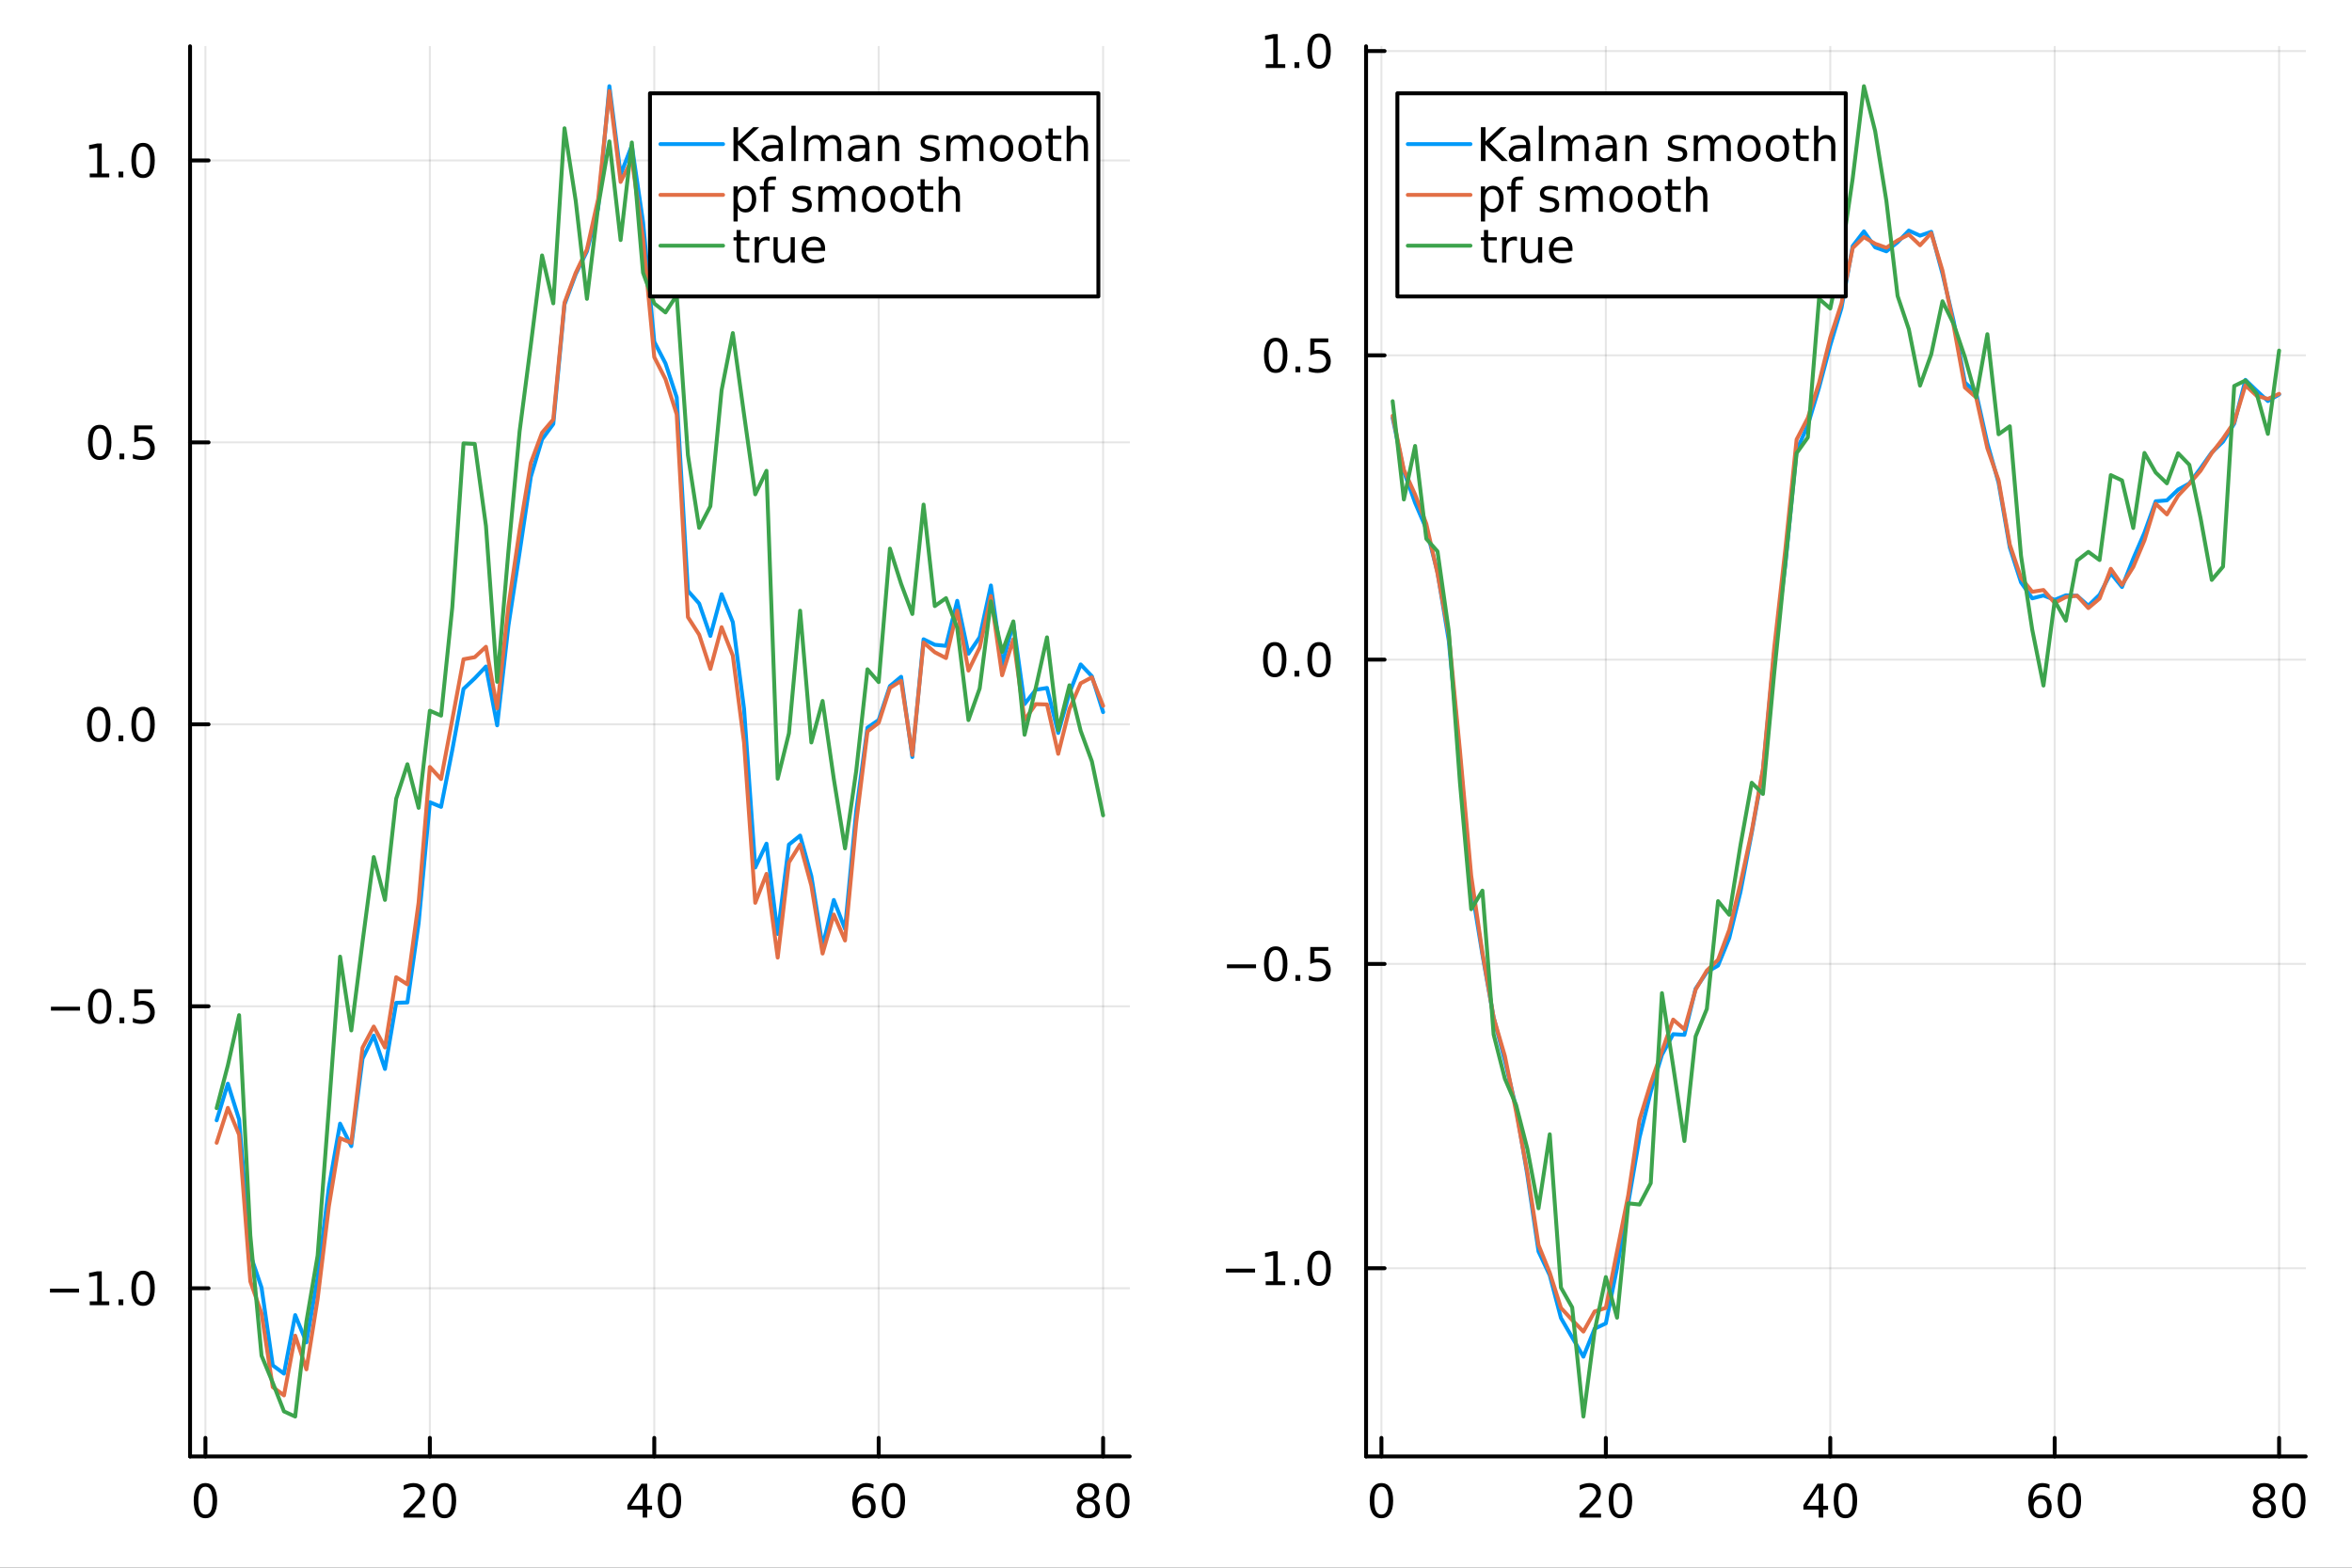 <?xml version="1.0" encoding="utf-8"?>
<svg xmlns="http://www.w3.org/2000/svg" xmlns:xlink="http://www.w3.org/1999/xlink" width="600" height="400" viewBox="0 0 2400 1600">
<rect x="0" y="0" width="2400" height="1600" fill="#333333" stroke="none"/>
<defs>
  <clipPath id="clip460">
    <rect x="0" y="0" width="2400" height="1600"/>
  </clipPath>
</defs>
<path clip-path="url(#clip460)" d="M0 1600 L2400 1600 L2400 0 L0 0  Z" fill="#ffffff" fill-rule="evenodd" fill-opacity="1"/>
<defs>
  <clipPath id="clip461">
    <rect x="480" y="0" width="1681" height="1600"/>
  </clipPath>
</defs>
<path clip-path="url(#clip460)" d="M193.936 1486.45 L1152.76 1486.45 L1152.76 47.244 L193.936 47.244  Z" fill="#ffffff" fill-rule="evenodd" fill-opacity="1"/>
<defs>
  <clipPath id="clip462">
    <rect x="193" y="47" width="960" height="1440"/>
  </clipPath>
</defs>
<polyline clip-path="url(#clip462)" style="stroke:#000000; stroke-linecap:round; stroke-linejoin:round; stroke-width:2; stroke-opacity:0.1; fill:none" points="209.622,1486.45 209.622,47.244 "/>
<polyline clip-path="url(#clip462)" style="stroke:#000000; stroke-linecap:round; stroke-linejoin:round; stroke-width:2; stroke-opacity:0.1; fill:none" points="438.622,1486.45 438.622,47.244 "/>
<polyline clip-path="url(#clip462)" style="stroke:#000000; stroke-linecap:round; stroke-linejoin:round; stroke-width:2; stroke-opacity:0.1; fill:none" points="667.621,1486.45 667.621,47.244 "/>
<polyline clip-path="url(#clip462)" style="stroke:#000000; stroke-linecap:round; stroke-linejoin:round; stroke-width:2; stroke-opacity:0.1; fill:none" points="896.62,1486.45 896.62,47.244 "/>
<polyline clip-path="url(#clip462)" style="stroke:#000000; stroke-linecap:round; stroke-linejoin:round; stroke-width:2; stroke-opacity:0.1; fill:none" points="1125.62,1486.45 1125.62,47.244 "/>
<polyline clip-path="url(#clip462)" style="stroke:#000000; stroke-linecap:round; stroke-linejoin:round; stroke-width:2; stroke-opacity:0.1; fill:none" points="193.936,1314.81 1152.76,1314.81 "/>
<polyline clip-path="url(#clip462)" style="stroke:#000000; stroke-linecap:round; stroke-linejoin:round; stroke-width:2; stroke-opacity:0.1; fill:none" points="193.936,1027.04 1152.76,1027.04 "/>
<polyline clip-path="url(#clip462)" style="stroke:#000000; stroke-linecap:round; stroke-linejoin:round; stroke-width:2; stroke-opacity:0.1; fill:none" points="193.936,739.273 1152.76,739.273 "/>
<polyline clip-path="url(#clip462)" style="stroke:#000000; stroke-linecap:round; stroke-linejoin:round; stroke-width:2; stroke-opacity:0.1; fill:none" points="193.936,451.505 1152.76,451.505 "/>
<polyline clip-path="url(#clip462)" style="stroke:#000000; stroke-linecap:round; stroke-linejoin:round; stroke-width:2; stroke-opacity:0.1; fill:none" points="193.936,163.737 1152.76,163.737 "/>
<polyline clip-path="url(#clip460)" style="stroke:#000000; stroke-linecap:round; stroke-linejoin:round; stroke-width:4; stroke-opacity:1; fill:none" points="193.936,1486.45 1152.76,1486.45 "/>
<polyline clip-path="url(#clip460)" style="stroke:#000000; stroke-linecap:round; stroke-linejoin:round; stroke-width:4; stroke-opacity:1; fill:none" points="209.622,1486.45 209.622,1467.55 "/>
<polyline clip-path="url(#clip460)" style="stroke:#000000; stroke-linecap:round; stroke-linejoin:round; stroke-width:4; stroke-opacity:1; fill:none" points="438.622,1486.45 438.622,1467.55 "/>
<polyline clip-path="url(#clip460)" style="stroke:#000000; stroke-linecap:round; stroke-linejoin:round; stroke-width:4; stroke-opacity:1; fill:none" points="667.621,1486.45 667.621,1467.55 "/>
<polyline clip-path="url(#clip460)" style="stroke:#000000; stroke-linecap:round; stroke-linejoin:round; stroke-width:4; stroke-opacity:1; fill:none" points="896.62,1486.45 896.62,1467.55 "/>
<polyline clip-path="url(#clip460)" style="stroke:#000000; stroke-linecap:round; stroke-linejoin:round; stroke-width:4; stroke-opacity:1; fill:none" points="1125.62,1486.45 1125.62,1467.55 "/>
<path clip-path="url(#clip460)" d="M209.622 1517.37 Q206.011 1517.37 204.183 1520.93 Q202.377 1524.47 202.377 1531.6 Q202.377 1538.71 204.183 1542.27 Q206.011 1545.82 209.622 1545.82 Q213.257 1545.82 215.062 1542.27 Q216.891 1538.71 216.891 1531.6 Q216.891 1524.47 215.062 1520.93 Q213.257 1517.37 209.622 1517.37 M209.622 1513.66 Q215.433 1513.66 218.488 1518.27 Q221.567 1522.85 221.567 1531.6 Q221.567 1540.33 218.488 1544.94 Q215.433 1549.52 209.622 1549.52 Q203.812 1549.52 200.734 1544.94 Q197.678 1540.33 197.678 1531.6 Q197.678 1522.85 200.734 1518.27 Q203.812 1513.66 209.622 1513.66 Z" fill="#000000" fill-rule="nonzero" fill-opacity="1" /><path clip-path="url(#clip460)" d="M417.395 1544.91 L433.714 1544.91 L433.714 1548.85 L411.77 1548.85 L411.77 1544.91 Q414.432 1542.16 419.015 1537.53 Q423.622 1532.88 424.802 1531.53 Q427.048 1529.01 427.927 1527.27 Q428.83 1525.51 428.83 1523.82 Q428.83 1521.07 426.886 1519.33 Q424.964 1517.6 421.863 1517.6 Q419.663 1517.6 417.21 1518.36 Q414.779 1519.13 412.001 1520.68 L412.001 1515.95 Q414.826 1514.82 417.279 1514.24 Q419.733 1513.66 421.77 1513.66 Q427.14 1513.66 430.335 1516.35 Q433.529 1519.03 433.529 1523.52 Q433.529 1525.65 432.719 1527.57 Q431.932 1529.47 429.825 1532.07 Q429.247 1532.74 426.145 1535.95 Q423.043 1539.15 417.395 1544.91 Z" fill="#000000" fill-rule="nonzero" fill-opacity="1" /><path clip-path="url(#clip460)" d="M453.529 1517.37 Q449.918 1517.37 448.089 1520.93 Q446.284 1524.47 446.284 1531.6 Q446.284 1538.71 448.089 1542.27 Q449.918 1545.82 453.529 1545.82 Q457.163 1545.82 458.969 1542.27 Q460.798 1538.71 460.798 1531.6 Q460.798 1524.47 458.969 1520.93 Q457.163 1517.37 453.529 1517.37 M453.529 1513.66 Q459.339 1513.66 462.395 1518.27 Q465.473 1522.85 465.473 1531.6 Q465.473 1540.33 462.395 1544.94 Q459.339 1549.52 453.529 1549.52 Q447.719 1549.52 444.64 1544.94 Q441.585 1540.33 441.585 1531.6 Q441.585 1522.85 444.64 1518.27 Q447.719 1513.66 453.529 1513.66 Z" fill="#000000" fill-rule="nonzero" fill-opacity="1" /><path clip-path="url(#clip460)" d="M655.792 1518.36 L643.987 1536.81 L655.792 1536.81 L655.792 1518.36 M654.565 1514.29 L660.445 1514.29 L660.445 1536.81 L665.376 1536.81 L665.376 1540.7 L660.445 1540.7 L660.445 1548.85 L655.792 1548.85 L655.792 1540.7 L640.191 1540.7 L640.191 1536.19 L654.565 1514.29 Z" fill="#000000" fill-rule="nonzero" fill-opacity="1" /><path clip-path="url(#clip460)" d="M683.107 1517.37 Q679.496 1517.37 677.667 1520.93 Q675.862 1524.47 675.862 1531.6 Q675.862 1538.71 677.667 1542.27 Q679.496 1545.82 683.107 1545.82 Q686.741 1545.82 688.547 1542.27 Q690.375 1538.71 690.375 1531.6 Q690.375 1524.47 688.547 1520.93 Q686.741 1517.37 683.107 1517.37 M683.107 1513.66 Q688.917 1513.66 691.973 1518.27 Q695.051 1522.85 695.051 1531.6 Q695.051 1540.33 691.973 1544.94 Q688.917 1549.52 683.107 1549.52 Q677.297 1549.52 674.218 1544.94 Q671.163 1540.33 671.163 1531.6 Q671.163 1522.85 674.218 1518.27 Q677.297 1513.66 683.107 1513.66 Z" fill="#000000" fill-rule="nonzero" fill-opacity="1" /><path clip-path="url(#clip460)" d="M882.025 1529.7 Q878.877 1529.7 877.025 1531.86 Q875.197 1534.01 875.197 1537.76 Q875.197 1541.49 877.025 1543.66 Q878.877 1545.82 882.025 1545.82 Q885.174 1545.82 887.002 1543.66 Q888.854 1541.49 888.854 1537.76 Q888.854 1534.01 887.002 1531.86 Q885.174 1529.7 882.025 1529.7 M891.308 1515.05 L891.308 1519.31 Q889.549 1518.48 887.743 1518.04 Q885.961 1517.6 884.201 1517.6 Q879.572 1517.6 877.118 1520.72 Q874.687 1523.85 874.34 1530.17 Q875.706 1528.15 877.766 1527.09 Q879.826 1526 882.303 1526 Q887.511 1526 890.521 1529.17 Q893.553 1532.32 893.553 1537.76 Q893.553 1543.08 890.405 1546.3 Q887.257 1549.52 882.025 1549.52 Q876.03 1549.52 872.859 1544.94 Q869.688 1540.33 869.688 1531.6 Q869.688 1523.41 873.576 1518.55 Q877.465 1513.66 884.016 1513.66 Q885.775 1513.66 887.558 1514.01 Q889.363 1514.36 891.308 1515.05 Z" fill="#000000" fill-rule="nonzero" fill-opacity="1" /><path clip-path="url(#clip460)" d="M911.609 1517.37 Q907.997 1517.37 906.169 1520.93 Q904.363 1524.47 904.363 1531.6 Q904.363 1538.71 906.169 1542.27 Q907.997 1545.82 911.609 1545.82 Q915.243 1545.82 917.048 1542.27 Q918.877 1538.71 918.877 1531.6 Q918.877 1524.47 917.048 1520.93 Q915.243 1517.37 911.609 1517.37 M911.609 1513.66 Q917.419 1513.66 920.474 1518.27 Q923.553 1522.85 923.553 1531.6 Q923.553 1540.33 920.474 1544.94 Q917.419 1549.52 911.609 1549.52 Q905.798 1549.52 902.72 1544.94 Q899.664 1540.33 899.664 1531.6 Q899.664 1522.85 902.72 1518.27 Q905.798 1513.66 911.609 1513.66 Z" fill="#000000" fill-rule="nonzero" fill-opacity="1" /><path clip-path="url(#clip460)" d="M1110.49 1532.44 Q1107.16 1532.44 1105.24 1534.22 Q1103.34 1536 1103.34 1539.13 Q1103.34 1542.25 1105.24 1544.03 Q1107.16 1545.82 1110.49 1545.82 Q1113.83 1545.82 1115.75 1544.03 Q1117.67 1542.23 1117.67 1539.13 Q1117.67 1536 1115.75 1534.22 Q1113.85 1532.44 1110.49 1532.44 M1105.82 1530.45 Q1102.81 1529.7 1101.12 1527.64 Q1099.45 1525.58 1099.45 1522.62 Q1099.45 1518.48 1102.39 1516.07 Q1105.35 1513.66 1110.49 1513.66 Q1115.65 1513.66 1118.59 1516.07 Q1121.53 1518.48 1121.53 1522.62 Q1121.53 1525.58 1119.84 1527.64 Q1118.18 1529.7 1115.19 1530.45 Q1118.57 1531.23 1120.45 1533.52 Q1122.34 1535.82 1122.34 1539.13 Q1122.34 1544.15 1119.27 1546.83 Q1116.21 1549.52 1110.49 1549.52 Q1104.77 1549.52 1101.7 1546.83 Q1098.64 1544.15 1098.64 1539.13 Q1098.64 1535.82 1100.54 1533.52 Q1102.44 1531.23 1105.82 1530.45 M1104.1 1523.06 Q1104.1 1525.75 1105.77 1527.25 Q1107.46 1528.76 1110.49 1528.76 Q1113.5 1528.76 1115.19 1527.25 Q1116.9 1525.75 1116.9 1523.06 Q1116.9 1520.38 1115.19 1518.87 Q1113.5 1517.37 1110.49 1517.37 Q1107.46 1517.37 1105.77 1518.87 Q1104.1 1520.38 1104.1 1523.06 Z" fill="#000000" fill-rule="nonzero" fill-opacity="1" /><path clip-path="url(#clip460)" d="M1140.65 1517.37 Q1137.04 1517.37 1135.21 1520.93 Q1133.41 1524.47 1133.41 1531.6 Q1133.41 1538.71 1135.21 1542.27 Q1137.04 1545.82 1140.65 1545.82 Q1144.29 1545.82 1146.09 1542.27 Q1147.92 1538.71 1147.92 1531.6 Q1147.92 1524.47 1146.09 1520.93 Q1144.29 1517.37 1140.65 1517.37 M1140.65 1513.66 Q1146.46 1513.66 1149.52 1518.27 Q1152.6 1522.85 1152.6 1531.6 Q1152.6 1540.33 1149.52 1544.94 Q1146.46 1549.52 1140.65 1549.52 Q1134.84 1549.52 1131.77 1544.94 Q1128.71 1540.33 1128.71 1531.6 Q1128.71 1522.85 1131.77 1518.27 Q1134.84 1513.66 1140.65 1513.66 Z" fill="#000000" fill-rule="nonzero" fill-opacity="1" /><polyline clip-path="url(#clip460)" style="stroke:#000000; stroke-linecap:round; stroke-linejoin:round; stroke-width:4; stroke-opacity:1; fill:none" points="193.936,1486.45 193.936,47.244 "/>
<polyline clip-path="url(#clip460)" style="stroke:#000000; stroke-linecap:round; stroke-linejoin:round; stroke-width:4; stroke-opacity:1; fill:none" points="193.936,1314.81 212.834,1314.81 "/>
<polyline clip-path="url(#clip460)" style="stroke:#000000; stroke-linecap:round; stroke-linejoin:round; stroke-width:4; stroke-opacity:1; fill:none" points="193.936,1027.04 212.834,1027.04 "/>
<polyline clip-path="url(#clip460)" style="stroke:#000000; stroke-linecap:round; stroke-linejoin:round; stroke-width:4; stroke-opacity:1; fill:none" points="193.936,739.273 212.834,739.273 "/>
<polyline clip-path="url(#clip460)" style="stroke:#000000; stroke-linecap:round; stroke-linejoin:round; stroke-width:4; stroke-opacity:1; fill:none" points="193.936,451.505 212.834,451.505 "/>
<polyline clip-path="url(#clip460)" style="stroke:#000000; stroke-linecap:round; stroke-linejoin:round; stroke-width:4; stroke-opacity:1; fill:none" points="193.936,163.737 212.834,163.737 "/>
<path clip-path="url(#clip460)" d="M50.992 1315.26 L80.668 1315.26 L80.668 1319.2 L50.992 1319.2 L50.992 1315.26 Z" fill="#000000" fill-rule="nonzero" fill-opacity="1" /><path clip-path="url(#clip460)" d="M91.571 1328.16 L99.21 1328.16 L99.21 1301.79 L90.899 1303.46 L90.899 1299.2 L99.163 1297.53 L103.839 1297.53 L103.839 1328.16 L111.478 1328.16 L111.478 1332.09 L91.571 1332.09 L91.571 1328.16 Z" fill="#000000" fill-rule="nonzero" fill-opacity="1" /><path clip-path="url(#clip460)" d="M120.922 1326.21 L125.807 1326.21 L125.807 1332.09 L120.922 1332.09 L120.922 1326.21 Z" fill="#000000" fill-rule="nonzero" fill-opacity="1" /><path clip-path="url(#clip460)" d="M145.992 1300.61 Q142.381 1300.61 140.552 1304.17 Q138.746 1307.72 138.746 1314.84 Q138.746 1321.95 140.552 1325.52 Q142.381 1329.06 145.992 1329.06 Q149.626 1329.06 151.431 1325.52 Q153.26 1321.95 153.26 1314.84 Q153.26 1307.72 151.431 1304.17 Q149.626 1300.61 145.992 1300.61 M145.992 1296.91 Q151.802 1296.91 154.857 1301.51 Q157.936 1306.1 157.936 1314.84 Q157.936 1323.57 154.857 1328.18 Q151.802 1332.76 145.992 1332.76 Q140.181 1332.76 137.103 1328.18 Q134.047 1323.57 134.047 1314.84 Q134.047 1306.1 137.103 1301.51 Q140.181 1296.91 145.992 1296.91 Z" fill="#000000" fill-rule="nonzero" fill-opacity="1" /><path clip-path="url(#clip460)" d="M51.987 1027.49 L81.663 1027.49 L81.663 1031.43 L51.987 1031.43 L51.987 1027.49 Z" fill="#000000" fill-rule="nonzero" fill-opacity="1" /><path clip-path="url(#clip460)" d="M101.756 1012.84 Q98.145 1012.84 96.316 1016.41 Q94.51 1019.95 94.51 1027.08 Q94.51 1034.18 96.316 1037.75 Q98.145 1041.29 101.756 1041.29 Q105.39 1041.29 107.196 1037.75 Q109.024 1034.18 109.024 1027.08 Q109.024 1019.95 107.196 1016.41 Q105.39 1012.84 101.756 1012.84 M101.756 1009.14 Q107.566 1009.14 110.621 1013.74 Q113.7 1018.33 113.7 1027.08 Q113.7 1035.8 110.621 1040.41 Q107.566 1044.99 101.756 1044.99 Q95.946 1044.99 92.867 1040.41 Q89.811 1035.8 89.811 1027.08 Q89.811 1018.33 92.867 1013.74 Q95.946 1009.14 101.756 1009.14 Z" fill="#000000" fill-rule="nonzero" fill-opacity="1" /><path clip-path="url(#clip460)" d="M121.918 1038.44 L126.802 1038.44 L126.802 1044.32 L121.918 1044.32 L121.918 1038.44 Z" fill="#000000" fill-rule="nonzero" fill-opacity="1" /><path clip-path="url(#clip460)" d="M137.033 1009.76 L155.39 1009.76 L155.39 1013.7 L141.316 1013.7 L141.316 1022.17 Q142.334 1021.82 143.353 1021.66 Q144.371 1021.47 145.39 1021.47 Q151.177 1021.47 154.556 1024.65 Q157.936 1027.82 157.936 1033.23 Q157.936 1038.81 154.464 1041.91 Q150.992 1044.99 144.672 1044.99 Q142.496 1044.99 140.228 1044.62 Q137.982 1044.25 135.575 1043.51 L135.575 1038.81 Q137.658 1039.95 139.881 1040.5 Q142.103 1041.06 144.58 1041.06 Q148.584 1041.06 150.922 1038.95 Q153.26 1036.85 153.26 1033.23 Q153.26 1029.62 150.922 1027.52 Q148.584 1025.41 144.58 1025.41 Q142.705 1025.41 140.83 1025.83 Q138.978 1026.24 137.033 1027.12 L137.033 1009.76 Z" fill="#000000" fill-rule="nonzero" fill-opacity="1" /><path clip-path="url(#clip460)" d="M100.76 725.072 Q97.149 725.072 95.321 728.637 Q93.515 732.179 93.515 739.308 Q93.515 746.415 95.321 749.979 Q97.149 753.521 100.76 753.521 Q104.395 753.521 106.2 749.979 Q108.029 746.415 108.029 739.308 Q108.029 732.179 106.2 728.637 Q104.395 725.072 100.76 725.072 M100.76 721.368 Q106.571 721.368 109.626 725.975 Q112.705 730.558 112.705 739.308 Q112.705 748.035 109.626 752.641 Q106.571 757.225 100.76 757.225 Q94.95 757.225 91.871 752.641 Q88.816 748.035 88.816 739.308 Q88.816 730.558 91.871 725.975 Q94.95 721.368 100.76 721.368 Z" fill="#000000" fill-rule="nonzero" fill-opacity="1" /><path clip-path="url(#clip460)" d="M120.922 750.674 L125.807 750.674 L125.807 756.553 L120.922 756.553 L120.922 750.674 Z" fill="#000000" fill-rule="nonzero" fill-opacity="1" /><path clip-path="url(#clip460)" d="M145.992 725.072 Q142.381 725.072 140.552 728.637 Q138.746 732.179 138.746 739.308 Q138.746 746.415 140.552 749.979 Q142.381 753.521 145.992 753.521 Q149.626 753.521 151.431 749.979 Q153.26 746.415 153.26 739.308 Q153.26 732.179 151.431 728.637 Q149.626 725.072 145.992 725.072 M145.992 721.368 Q151.802 721.368 154.857 725.975 Q157.936 730.558 157.936 739.308 Q157.936 748.035 154.857 752.641 Q151.802 757.225 145.992 757.225 Q140.181 757.225 137.103 752.641 Q134.047 748.035 134.047 739.308 Q134.047 730.558 137.103 725.975 Q140.181 721.368 145.992 721.368 Z" fill="#000000" fill-rule="nonzero" fill-opacity="1" /><path clip-path="url(#clip460)" d="M101.756 437.304 Q98.145 437.304 96.316 440.869 Q94.51 444.41 94.51 451.54 Q94.51 458.646 96.316 462.211 Q98.145 465.753 101.756 465.753 Q105.39 465.753 107.196 462.211 Q109.024 458.646 109.024 451.54 Q109.024 444.41 107.196 440.869 Q105.39 437.304 101.756 437.304 M101.756 433.6 Q107.566 433.6 110.621 438.207 Q113.7 442.79 113.7 451.54 Q113.7 460.267 110.621 464.873 Q107.566 469.456 101.756 469.456 Q95.946 469.456 92.867 464.873 Q89.811 460.267 89.811 451.54 Q89.811 442.79 92.867 438.207 Q95.946 433.6 101.756 433.6 Z" fill="#000000" fill-rule="nonzero" fill-opacity="1" /><path clip-path="url(#clip460)" d="M121.918 462.906 L126.802 462.906 L126.802 468.785 L121.918 468.785 L121.918 462.906 Z" fill="#000000" fill-rule="nonzero" fill-opacity="1" /><path clip-path="url(#clip460)" d="M137.033 434.225 L155.39 434.225 L155.39 438.16 L141.316 438.16 L141.316 446.632 Q142.334 446.285 143.353 446.123 Q144.371 445.938 145.39 445.938 Q151.177 445.938 154.556 449.109 Q157.936 452.281 157.936 457.697 Q157.936 463.276 154.464 466.378 Q150.992 469.456 144.672 469.456 Q142.496 469.456 140.228 469.086 Q137.982 468.716 135.575 467.975 L135.575 463.276 Q137.658 464.41 139.881 464.966 Q142.103 465.521 144.58 465.521 Q148.584 465.521 150.922 463.415 Q153.26 461.308 153.26 457.697 Q153.26 454.086 150.922 451.98 Q148.584 449.873 144.58 449.873 Q142.705 449.873 140.83 450.29 Q138.978 450.707 137.033 451.586 L137.033 434.225 Z" fill="#000000" fill-rule="nonzero" fill-opacity="1" /><path clip-path="url(#clip460)" d="M91.571 177.082 L99.21 177.082 L99.21 150.716 L90.899 152.383 L90.899 148.123 L99.163 146.457 L103.839 146.457 L103.839 177.082 L111.478 177.082 L111.478 181.017 L91.571 181.017 L91.571 177.082 Z" fill="#000000" fill-rule="nonzero" fill-opacity="1" /><path clip-path="url(#clip460)" d="M120.922 175.137 L125.807 175.137 L125.807 181.017 L120.922 181.017 L120.922 175.137 Z" fill="#000000" fill-rule="nonzero" fill-opacity="1" /><path clip-path="url(#clip460)" d="M145.992 149.535 Q142.381 149.535 140.552 153.1 Q138.746 156.642 138.746 163.771 Q138.746 170.878 140.552 174.443 Q142.381 177.984 145.992 177.984 Q149.626 177.984 151.431 174.443 Q153.26 170.878 153.26 163.771 Q153.26 156.642 151.431 153.1 Q149.626 149.535 145.992 149.535 M145.992 145.832 Q151.802 145.832 154.857 150.438 Q157.936 155.022 157.936 163.771 Q157.936 172.498 154.857 177.105 Q151.802 181.688 145.992 181.688 Q140.181 181.688 137.103 177.105 Q134.047 172.498 134.047 163.771 Q134.047 155.022 137.103 150.438 Q140.181 145.832 145.992 145.832 Z" fill="#000000" fill-rule="nonzero" fill-opacity="1" /><polyline clip-path="url(#clip462)" style="stroke:#009af9; stroke-linecap:round; stroke-linejoin:round; stroke-width:4; stroke-opacity:1; fill:none" points="221.072,1143.41 232.522,1106.03 243.972,1142.53 255.422,1280.37 266.872,1314.1 278.322,1393.49 289.772,1401.95 301.222,1342.2 312.672,1370.09 324.122,1303.79 335.572,1211.87 347.022,1146.82 358.472,1169.77 369.922,1080.53 381.372,1056.95 392.822,1090.98 404.272,1023.5 415.722,1023.1 427.172,942.148 438.622,818.77 450.072,823.49 461.522,765.509 472.972,703.102 484.422,692.313 495.872,680.238 507.321,740.3 518.771,638.789 530.221,563.591 541.671,486.558 553.121,448.429 564.571,432.684 576.021,310.741 587.471,279.756 598.921,256.529 610.371,212.493 621.821,87.976 633.271,178.186 644.721,148.555 656.171,226.61 667.621,348.805 679.071,370.87 690.521,405.587 701.971,603.027 713.421,615.929 724.871,649.039 736.321,606.49 747.771,634.987 759.221,723.362 770.671,885.394 782.121,861.048 793.571,953.236 805.021,861.989 816.47,852.798 827.92,894.203 839.37,965.758 850.82,918.523 862.27,948.101 873.72,827.637 885.17,742.667 896.62,734.818 908.07,700.231 919.52,690.724 930.97,772.643 942.42,652.448 953.87,658.053 965.32,659.171 976.77,613.192 988.22,667.192 999.67,650.347 1011.12,597.535 1022.57,678.259 1034.02,636.094 1045.47,718.594 1056.92,703.971 1068.37,702.131 1079.82,748.073 1091.27,707.31 1102.72,678.12 1114.17,690.172 1125.62,726.772 "/>
<polyline clip-path="url(#clip462)" style="stroke:#e26f46; stroke-linecap:round; stroke-linejoin:round; stroke-width:4; stroke-opacity:1; fill:none" points="221.072,1166.33 232.522,1130.7 243.972,1158.04 255.422,1307.79 266.872,1340.41 278.322,1415.66 289.772,1424.14 301.222,1363.21 312.672,1397.56 324.122,1325.58 335.572,1231.22 347.022,1161.67 358.472,1166.37 369.922,1069.3 381.372,1047.71 392.822,1069.05 404.272,997.344 415.722,1004.64 427.172,920.96 438.622,782.796 450.072,795.087 461.522,734.354 472.972,672.844 484.422,670.738 495.872,660.119 507.321,722.937 518.771,618.83 530.221,541.23 541.671,472.315 553.121,441.583 564.571,428.111 576.021,308.931 587.471,278.396 598.921,254.464 610.371,203.057 621.821,92.821 633.271,185.683 644.721,163.054 656.171,243.677 667.621,364.48 679.071,386.989 690.521,422.912 701.971,629.861 713.421,647.719 724.871,682.692 736.321,640.121 747.771,669.148 759.221,757.889 770.671,921.414 782.121,891.906 793.571,977.318 805.021,880.191 816.47,861.905 827.92,903.964 839.37,973.177 850.82,933.35 862.27,959.865 873.72,839.259 885.17,746.508 896.62,737.709 908.07,702.134 919.52,694.887 930.97,770.533 942.42,655.714 953.87,665.696 965.32,671.627 976.77,623.153 988.22,684.401 999.67,660.883 1011.12,608.39 1022.57,689.176 1034.02,652.45 1045.47,734.827 1056.92,718.642 1068.37,718.99 1079.82,769.357 1091.27,723.658 1102.72,697.377 1114.17,691.304 1125.62,720.432 "/>
<polyline clip-path="url(#clip462)" style="stroke:#3da44d; stroke-linecap:round; stroke-linejoin:round; stroke-width:4; stroke-opacity:1; fill:none" points="221.072,1130.99 232.522,1087.25 243.972,1036.08 255.422,1260.81 266.872,1383.57 278.322,1411.19 289.772,1440.5 301.222,1445.72 312.672,1348.74 324.122,1281.41 335.572,1131.36 347.022,976.365 358.472,1051.66 369.922,961.521 381.372,874.716 392.822,918.48 404.272,815.154 415.722,779.982 427.172,824.493 438.622,725.397 450.072,730.376 461.522,619.83 472.972,452.515 484.422,453.085 495.872,536.8 507.321,695.869 518.771,563.011 530.221,440.156 541.671,351.799 553.121,260.703 564.571,309.605 576.021,130.9 587.471,204.987 598.921,305.006 610.371,210.531 621.821,144.316 633.271,245.005 644.721,145.42 656.171,278.338 667.621,309.709 679.071,318.866 690.521,301.305 701.971,464.471 713.421,538.713 724.871,516.649 736.321,398.343 747.771,339.932 759.221,422.87 770.671,504.521 782.121,480.506 793.571,794.77 805.021,748.416 816.47,623.294 827.92,757.787 839.37,715.385 850.82,794.949 862.27,865.844 873.72,786.612 885.17,683.097 896.62,696.157 908.07,559.904 919.52,595.913 930.97,626.64 942.42,514.99 953.87,618.585 965.32,610.458 976.77,640.768 988.22,734.922 999.67,702.612 1011.12,613.814 1022.57,665.48 1034.02,634.204 1045.47,749.909 1056.92,702.033 1068.37,650.479 1079.82,745.182 1091.27,699.416 1102.72,745.895 1114.17,777.085 1125.62,832.156 "/>
<path clip-path="url(#clip460)" d="M663.249 302.578 L1120.8 302.578 L1120.8 95.218 L663.249 95.218  Z" fill="#ffffff" fill-rule="evenodd" fill-opacity="1"/>
<polyline clip-path="url(#clip460)" style="stroke:#000000; stroke-linecap:round; stroke-linejoin:round; stroke-width:4; stroke-opacity:1; fill:none" points="663.249,302.578 1120.8,302.578 1120.8,95.218 663.249,95.218 663.249,302.578 "/>
<polyline clip-path="url(#clip460)" style="stroke:#009af9; stroke-linecap:round; stroke-linejoin:round; stroke-width:4; stroke-opacity:1; fill:none" points="673.902,147.058 737.823,147.058 "/>
<path clip-path="url(#clip460)" d="M748.477 129.778 L753.153 129.778 L753.153 144.384 L768.662 129.778 L774.681 129.778 L757.528 145.889 L775.907 164.338 L769.75 164.338 L753.153 147.694 L753.153 164.338 L748.477 164.338 L748.477 129.778 Z" fill="#000000" fill-rule="nonzero" fill-opacity="1" /><path clip-path="url(#clip460)" d="M790.329 151.305 Q785.167 151.305 783.176 152.486 Q781.185 153.666 781.185 156.514 Q781.185 158.782 782.667 160.125 Q784.171 161.444 786.741 161.444 Q790.282 161.444 792.412 158.944 Q794.565 156.421 794.565 152.254 L794.565 151.305 L790.329 151.305 M798.824 149.546 L798.824 164.338 L794.565 164.338 L794.565 160.402 Q793.106 162.763 790.93 163.898 Q788.755 165.009 785.606 165.009 Q781.625 165.009 779.264 162.787 Q776.926 160.541 776.926 156.791 Q776.926 152.416 779.843 150.194 Q782.782 147.972 788.592 147.972 L794.565 147.972 L794.565 147.555 Q794.565 144.615 792.62 143.018 Q790.699 141.398 787.204 141.398 Q784.981 141.398 782.875 141.93 Q780.768 142.463 778.824 143.527 L778.824 139.592 Q781.162 138.69 783.361 138.25 Q785.56 137.787 787.643 137.787 Q793.268 137.787 796.046 140.703 Q798.824 143.62 798.824 149.546 Z" fill="#000000" fill-rule="nonzero" fill-opacity="1" /><path clip-path="url(#clip460)" d="M807.597 128.319 L811.856 128.319 L811.856 164.338 L807.597 164.338 L807.597 128.319 Z" fill="#000000" fill-rule="nonzero" fill-opacity="1" /><path clip-path="url(#clip460)" d="M840.953 143.389 Q842.551 140.518 844.773 139.153 Q846.995 137.787 850.004 137.787 Q854.055 137.787 856.254 140.634 Q858.453 143.458 858.453 148.689 L858.453 164.338 L854.171 164.338 L854.171 148.828 Q854.171 145.102 852.851 143.296 Q851.532 141.49 848.824 141.49 Q845.513 141.49 843.592 143.69 Q841.671 145.889 841.671 149.685 L841.671 164.338 L837.389 164.338 L837.389 148.828 Q837.389 145.078 836.069 143.296 Q834.75 141.49 831.995 141.49 Q828.731 141.49 826.81 143.713 Q824.889 145.912 824.889 149.685 L824.889 164.338 L820.606 164.338 L820.606 138.412 L824.889 138.412 L824.889 142.44 Q826.347 140.055 828.384 138.921 Q830.421 137.787 833.222 137.787 Q836.046 137.787 838.014 139.222 Q840.004 140.657 840.953 143.389 Z" fill="#000000" fill-rule="nonzero" fill-opacity="1" /><path clip-path="url(#clip460)" d="M878.731 151.305 Q873.569 151.305 871.578 152.486 Q869.587 153.666 869.587 156.514 Q869.587 158.782 871.069 160.125 Q872.574 161.444 875.143 161.444 Q878.685 161.444 880.814 158.944 Q882.967 156.421 882.967 152.254 L882.967 151.305 L878.731 151.305 M887.226 149.546 L887.226 164.338 L882.967 164.338 L882.967 160.402 Q881.509 162.763 879.333 163.898 Q877.157 165.009 874.009 165.009 Q870.027 165.009 867.666 162.787 Q865.328 160.541 865.328 156.791 Q865.328 152.416 868.245 150.194 Q871.185 147.972 876.995 147.972 L882.967 147.972 L882.967 147.555 Q882.967 144.615 881.023 143.018 Q879.101 141.398 875.606 141.398 Q873.384 141.398 871.277 141.93 Q869.171 142.463 867.226 143.527 L867.226 139.592 Q869.564 138.69 871.763 138.25 Q873.962 137.787 876.046 137.787 Q881.671 137.787 884.448 140.703 Q887.226 143.62 887.226 149.546 Z" fill="#000000" fill-rule="nonzero" fill-opacity="1" /><path clip-path="url(#clip460)" d="M917.55 148.689 L917.55 164.338 L913.291 164.338 L913.291 148.828 Q913.291 145.148 911.856 143.319 Q910.421 141.49 907.55 141.49 Q904.101 141.49 902.11 143.69 Q900.12 145.889 900.12 149.685 L900.12 164.338 L895.837 164.338 L895.837 138.412 L900.12 138.412 L900.12 142.44 Q901.647 140.102 903.708 138.944 Q905.791 137.787 908.499 137.787 Q912.967 137.787 915.258 140.565 Q917.55 143.319 917.55 148.689 Z" fill="#000000" fill-rule="nonzero" fill-opacity="1" /><path clip-path="url(#clip460)" d="M957.643 139.176 L957.643 143.203 Q955.837 142.277 953.893 141.815 Q951.948 141.352 949.865 141.352 Q946.693 141.352 945.096 142.324 Q943.522 143.296 943.522 145.24 Q943.522 146.722 944.656 147.578 Q945.791 148.412 949.217 149.176 L950.675 149.5 Q955.212 150.472 957.11 152.254 Q959.031 154.014 959.031 157.185 Q959.031 160.796 956.161 162.902 Q953.314 165.009 948.314 165.009 Q946.231 165.009 943.962 164.592 Q941.717 164.199 939.217 163.388 L939.217 158.99 Q941.578 160.217 943.869 160.842 Q946.161 161.444 948.406 161.444 Q951.416 161.444 953.036 160.426 Q954.656 159.384 954.656 157.509 Q954.656 155.773 953.476 154.847 Q952.318 153.921 948.36 153.064 L946.879 152.717 Q942.92 151.884 941.161 150.171 Q939.402 148.435 939.402 145.426 Q939.402 141.768 941.994 139.778 Q944.587 137.787 949.356 137.787 Q951.717 137.787 953.8 138.134 Q955.883 138.481 957.643 139.176 Z" fill="#000000" fill-rule="nonzero" fill-opacity="1" /><path clip-path="url(#clip460)" d="M985.999 143.389 Q987.596 140.518 989.818 139.153 Q992.04 137.787 995.05 137.787 Q999.101 137.787 1001.3 140.634 Q1003.5 143.458 1003.5 148.689 L1003.5 164.338 L999.216 164.338 L999.216 148.828 Q999.216 145.102 997.897 143.296 Q996.577 141.49 993.869 141.49 Q990.559 141.49 988.638 143.69 Q986.716 145.889 986.716 149.685 L986.716 164.338 L982.434 164.338 L982.434 148.828 Q982.434 145.078 981.115 143.296 Q979.795 141.49 977.041 141.49 Q973.777 141.49 971.855 143.713 Q969.934 145.912 969.934 149.685 L969.934 164.338 L965.652 164.338 L965.652 138.412 L969.934 138.412 L969.934 142.44 Q971.392 140.055 973.429 138.921 Q975.466 137.787 978.267 137.787 Q981.091 137.787 983.059 139.222 Q985.05 140.657 985.999 143.389 Z" fill="#000000" fill-rule="nonzero" fill-opacity="1" /><path clip-path="url(#clip460)" d="M1022.04 141.398 Q1018.61 141.398 1016.62 144.083 Q1014.63 146.745 1014.63 151.398 Q1014.63 156.051 1016.6 158.736 Q1018.59 161.398 1022.04 161.398 Q1025.44 161.398 1027.43 158.713 Q1029.42 156.027 1029.42 151.398 Q1029.42 146.791 1027.43 144.106 Q1025.44 141.398 1022.04 141.398 M1022.04 137.787 Q1027.6 137.787 1030.77 141.398 Q1033.94 145.009 1033.94 151.398 Q1033.94 157.764 1030.77 161.398 Q1027.6 165.009 1022.04 165.009 Q1016.46 165.009 1013.29 161.398 Q1010.14 157.764 1010.14 151.398 Q1010.14 145.009 1013.29 141.398 Q1016.46 137.787 1022.04 137.787 Z" fill="#000000" fill-rule="nonzero" fill-opacity="1" /><path clip-path="url(#clip460)" d="M1051.04 141.398 Q1047.62 141.398 1045.63 144.083 Q1043.64 146.745 1043.64 151.398 Q1043.64 156.051 1045.6 158.736 Q1047.6 161.398 1051.04 161.398 Q1054.45 161.398 1056.44 158.713 Q1058.43 156.027 1058.43 151.398 Q1058.43 146.791 1056.44 144.106 Q1054.45 141.398 1051.04 141.398 M1051.04 137.787 Q1056.6 137.787 1059.77 141.398 Q1062.94 145.009 1062.94 151.398 Q1062.94 157.764 1059.77 161.398 Q1056.6 165.009 1051.04 165.009 Q1045.47 165.009 1042.29 161.398 Q1039.15 157.764 1039.15 151.398 Q1039.15 145.009 1042.29 141.398 Q1045.47 137.787 1051.04 137.787 Z" fill="#000000" fill-rule="nonzero" fill-opacity="1" /><path clip-path="url(#clip460)" d="M1074.22 131.051 L1074.22 138.412 L1082.99 138.412 L1082.99 141.722 L1074.22 141.722 L1074.22 155.796 Q1074.22 158.967 1075.07 159.87 Q1075.95 160.773 1078.61 160.773 L1082.99 160.773 L1082.99 164.338 L1078.61 164.338 Q1073.68 164.338 1071.81 162.509 Q1069.93 160.657 1069.93 155.796 L1069.93 141.722 L1066.81 141.722 L1066.81 138.412 L1069.93 138.412 L1069.93 131.051 L1074.22 131.051 Z" fill="#000000" fill-rule="nonzero" fill-opacity="1" /><path clip-path="url(#clip460)" d="M1110.14 148.689 L1110.14 164.338 L1105.88 164.338 L1105.88 148.828 Q1105.88 145.148 1104.45 143.319 Q1103.01 141.49 1100.14 141.49 Q1096.69 141.49 1094.7 143.69 Q1092.71 145.889 1092.71 149.685 L1092.71 164.338 L1088.43 164.338 L1088.43 128.319 L1092.71 128.319 L1092.71 142.44 Q1094.24 140.102 1096.3 138.944 Q1098.38 137.787 1101.09 137.787 Q1105.56 137.787 1107.85 140.565 Q1110.14 143.319 1110.14 148.689 Z" fill="#000000" fill-rule="nonzero" fill-opacity="1" /><polyline clip-path="url(#clip460)" style="stroke:#e26f46; stroke-linecap:round; stroke-linejoin:round; stroke-width:4; stroke-opacity:1; fill:none" points="673.902,198.898 737.823,198.898 "/>
<path clip-path="url(#clip460)" d="M752.759 212.289 L752.759 226.039 L748.477 226.039 L748.477 190.252 L752.759 190.252 L752.759 194.187 Q754.102 191.872 756.139 190.761 Q758.199 189.627 761.046 189.627 Q765.769 189.627 768.708 193.377 Q771.671 197.127 771.671 203.238 Q771.671 209.349 768.708 213.099 Q765.769 216.849 761.046 216.849 Q758.199 216.849 756.139 215.738 Q754.102 214.603 752.759 212.289 M767.25 203.238 Q767.25 198.539 765.306 195.877 Q763.384 193.192 760.005 193.192 Q756.625 193.192 754.681 195.877 Q752.759 198.539 752.759 203.238 Q752.759 207.937 754.681 210.622 Q756.625 213.284 760.005 213.284 Q763.384 213.284 765.306 210.622 Q767.25 207.937 767.25 203.238 Z" fill="#000000" fill-rule="nonzero" fill-opacity="1" /><path clip-path="url(#clip460)" d="M791.856 180.159 L791.856 183.701 L787.782 183.701 Q785.491 183.701 784.588 184.627 Q783.708 185.553 783.708 187.96 L783.708 190.252 L790.722 190.252 L790.722 193.562 L783.708 193.562 L783.708 216.178 L779.426 216.178 L779.426 193.562 L775.352 193.562 L775.352 190.252 L779.426 190.252 L779.426 188.446 Q779.426 184.118 781.44 182.15 Q783.454 180.159 787.829 180.159 L791.856 180.159 Z" fill="#000000" fill-rule="nonzero" fill-opacity="1" /><path clip-path="url(#clip460)" d="M827.018 191.016 L827.018 195.043 Q825.213 194.117 823.268 193.655 Q821.324 193.192 819.24 193.192 Q816.069 193.192 814.472 194.164 Q812.898 195.136 812.898 197.08 Q812.898 198.562 814.032 199.418 Q815.166 200.252 818.592 201.016 L820.051 201.34 Q824.588 202.312 826.486 204.094 Q828.407 205.854 828.407 209.025 Q828.407 212.636 825.537 214.742 Q822.69 216.849 817.69 216.849 Q815.606 216.849 813.338 216.432 Q811.092 216.039 808.592 215.228 L808.592 210.83 Q810.953 212.057 813.245 212.682 Q815.537 213.284 817.782 213.284 Q820.791 213.284 822.412 212.266 Q824.032 211.224 824.032 209.349 Q824.032 207.613 822.852 206.687 Q821.694 205.761 817.736 204.904 L816.254 204.557 Q812.296 203.724 810.537 202.011 Q808.778 200.275 808.778 197.266 Q808.778 193.608 811.37 191.618 Q813.963 189.627 818.731 189.627 Q821.092 189.627 823.176 189.974 Q825.259 190.321 827.018 191.016 Z" fill="#000000" fill-rule="nonzero" fill-opacity="1" /><path clip-path="url(#clip460)" d="M855.375 195.229 Q856.972 192.358 859.194 190.993 Q861.416 189.627 864.425 189.627 Q868.476 189.627 870.675 192.474 Q872.874 195.298 872.874 200.529 L872.874 216.178 L868.592 216.178 L868.592 200.668 Q868.592 196.942 867.273 195.136 Q865.953 193.33 863.245 193.33 Q859.935 193.33 858.013 195.53 Q856.092 197.729 856.092 201.525 L856.092 216.178 L851.81 216.178 L851.81 200.668 Q851.81 196.918 850.49 195.136 Q849.171 193.33 846.416 193.33 Q843.152 193.33 841.231 195.553 Q839.31 197.752 839.31 201.525 L839.31 216.178 L835.027 216.178 L835.027 190.252 L839.31 190.252 L839.31 194.28 Q840.768 191.895 842.805 190.761 Q844.842 189.627 847.643 189.627 Q850.467 189.627 852.435 191.062 Q854.425 192.497 855.375 195.229 Z" fill="#000000" fill-rule="nonzero" fill-opacity="1" /><path clip-path="url(#clip460)" d="M891.416 193.238 Q887.99 193.238 885.999 195.923 Q884.009 198.585 884.009 203.238 Q884.009 207.891 885.976 210.576 Q887.967 213.238 891.416 213.238 Q894.819 213.238 896.809 210.553 Q898.8 207.867 898.8 203.238 Q898.8 198.631 896.809 195.946 Q894.819 193.238 891.416 193.238 M891.416 189.627 Q896.972 189.627 900.143 193.238 Q903.314 196.849 903.314 203.238 Q903.314 209.604 900.143 213.238 Q896.972 216.849 891.416 216.849 Q885.837 216.849 882.666 213.238 Q879.518 209.604 879.518 203.238 Q879.518 196.849 882.666 193.238 Q885.837 189.627 891.416 189.627 Z" fill="#000000" fill-rule="nonzero" fill-opacity="1" /><path clip-path="url(#clip460)" d="M920.42 193.238 Q916.995 193.238 915.004 195.923 Q913.013 198.585 913.013 203.238 Q913.013 207.891 914.981 210.576 Q916.971 213.238 920.42 213.238 Q923.823 213.238 925.814 210.553 Q927.805 207.867 927.805 203.238 Q927.805 198.631 925.814 195.946 Q923.823 193.238 920.42 193.238 M920.42 189.627 Q925.976 189.627 929.147 193.238 Q932.319 196.849 932.319 203.238 Q932.319 209.604 929.147 213.238 Q925.976 216.849 920.42 216.849 Q914.842 216.849 911.671 213.238 Q908.522 209.604 908.522 203.238 Q908.522 196.849 911.671 193.238 Q914.842 189.627 920.42 189.627 Z" fill="#000000" fill-rule="nonzero" fill-opacity="1" /><path clip-path="url(#clip460)" d="M943.592 182.891 L943.592 190.252 L952.365 190.252 L952.365 193.562 L943.592 193.562 L943.592 207.636 Q943.592 210.807 944.448 211.71 Q945.328 212.613 947.99 212.613 L952.365 212.613 L952.365 216.178 L947.99 216.178 Q943.059 216.178 941.184 214.349 Q939.309 212.497 939.309 207.636 L939.309 193.562 L936.184 193.562 L936.184 190.252 L939.309 190.252 L939.309 182.891 L943.592 182.891 Z" fill="#000000" fill-rule="nonzero" fill-opacity="1" /><path clip-path="url(#clip460)" d="M979.517 200.529 L979.517 216.178 L975.258 216.178 L975.258 200.668 Q975.258 196.988 973.823 195.159 Q972.388 193.33 969.517 193.33 Q966.068 193.33 964.078 195.53 Q962.087 197.729 962.087 201.525 L962.087 216.178 L957.805 216.178 L957.805 180.159 L962.087 180.159 L962.087 194.28 Q963.615 191.942 965.675 190.784 Q967.758 189.627 970.467 189.627 Q974.934 189.627 977.226 192.405 Q979.517 195.159 979.517 200.529 Z" fill="#000000" fill-rule="nonzero" fill-opacity="1" /><polyline clip-path="url(#clip460)" style="stroke:#3da44d; stroke-linecap:round; stroke-linejoin:round; stroke-width:4; stroke-opacity:1; fill:none" points="673.902,250.738 737.823,250.738 "/>
<path clip-path="url(#clip460)" d="M755.884 234.731 L755.884 242.092 L764.657 242.092 L764.657 245.402 L755.884 245.402 L755.884 259.476 Q755.884 262.647 756.741 263.55 Q757.62 264.453 760.282 264.453 L764.657 264.453 L764.657 268.018 L760.282 268.018 Q755.352 268.018 753.477 266.189 Q751.602 264.337 751.602 259.476 L751.602 245.402 L748.477 245.402 L748.477 242.092 L751.602 242.092 L751.602 234.731 L755.884 234.731 Z" fill="#000000" fill-rule="nonzero" fill-opacity="1" /><path clip-path="url(#clip460)" d="M785.282 246.073 Q784.565 245.657 783.708 245.471 Q782.875 245.263 781.856 245.263 Q778.245 245.263 776.301 247.624 Q774.38 249.962 774.38 254.36 L774.38 268.018 L770.097 268.018 L770.097 242.092 L774.38 242.092 L774.38 246.12 Q775.722 243.758 777.875 242.624 Q780.028 241.467 783.106 241.467 Q783.546 241.467 784.079 241.536 Q784.611 241.583 785.259 241.698 L785.282 246.073 Z" fill="#000000" fill-rule="nonzero" fill-opacity="1" /><path clip-path="url(#clip460)" d="M789.31 257.786 L789.31 242.092 L793.569 242.092 L793.569 257.624 Q793.569 261.305 795.004 263.156 Q796.44 264.985 799.31 264.985 Q802.759 264.985 804.75 262.786 Q806.764 260.587 806.764 256.791 L806.764 242.092 L811.023 242.092 L811.023 268.018 L806.764 268.018 L806.764 264.036 Q805.213 266.397 803.153 267.555 Q801.116 268.689 798.407 268.689 Q793.94 268.689 791.625 265.911 Q789.31 263.133 789.31 257.786 M800.028 241.467 L800.028 241.467 Z" fill="#000000" fill-rule="nonzero" fill-opacity="1" /><path clip-path="url(#clip460)" d="M841.972 253.99 L841.972 256.073 L822.389 256.073 Q822.666 260.471 825.027 262.786 Q827.412 265.078 831.648 265.078 Q834.101 265.078 836.393 264.476 Q838.708 263.874 840.976 262.67 L840.976 266.698 Q838.685 267.67 836.277 268.18 Q833.87 268.689 831.393 268.689 Q825.19 268.689 821.555 265.078 Q817.944 261.467 817.944 255.309 Q817.944 248.944 821.37 245.217 Q824.819 241.467 830.652 241.467 Q835.884 241.467 838.916 244.846 Q841.972 248.203 841.972 253.99 M837.713 252.74 Q837.666 249.245 835.745 247.161 Q833.847 245.078 830.699 245.078 Q827.134 245.078 824.981 247.092 Q822.852 249.106 822.527 252.763 L837.713 252.74 Z" fill="#000000" fill-rule="nonzero" fill-opacity="1" /><path clip-path="url(#clip460)" d="M1393.94 1486.45 L2352.76 1486.45 L2352.76 47.244 L1393.94 47.244  Z" fill="#ffffff" fill-rule="evenodd" fill-opacity="1"/>
<defs>
  <clipPath id="clip463">
    <rect x="1393" y="47" width="960" height="1440"/>
  </clipPath>
</defs>
<polyline clip-path="url(#clip463)" style="stroke:#000000; stroke-linecap:round; stroke-linejoin:round; stroke-width:2; stroke-opacity:0.1; fill:none" points="1409.62,1486.45 1409.62,47.244 "/>
<polyline clip-path="url(#clip463)" style="stroke:#000000; stroke-linecap:round; stroke-linejoin:round; stroke-width:2; stroke-opacity:0.1; fill:none" points="1638.62,1486.45 1638.62,47.244 "/>
<polyline clip-path="url(#clip463)" style="stroke:#000000; stroke-linecap:round; stroke-linejoin:round; stroke-width:2; stroke-opacity:0.1; fill:none" points="1867.62,1486.45 1867.62,47.244 "/>
<polyline clip-path="url(#clip463)" style="stroke:#000000; stroke-linecap:round; stroke-linejoin:round; stroke-width:2; stroke-opacity:0.1; fill:none" points="2096.62,1486.45 2096.62,47.244 "/>
<polyline clip-path="url(#clip463)" style="stroke:#000000; stroke-linecap:round; stroke-linejoin:round; stroke-width:2; stroke-opacity:0.1; fill:none" points="2325.62,1486.45 2325.62,47.244 "/>
<polyline clip-path="url(#clip463)" style="stroke:#000000; stroke-linecap:round; stroke-linejoin:round; stroke-width:2; stroke-opacity:0.1; fill:none" points="1393.94,1294.36 2352.76,1294.36 "/>
<polyline clip-path="url(#clip463)" style="stroke:#000000; stroke-linecap:round; stroke-linejoin:round; stroke-width:2; stroke-opacity:0.1; fill:none" points="1393.94,983.793 2352.76,983.793 "/>
<polyline clip-path="url(#clip463)" style="stroke:#000000; stroke-linecap:round; stroke-linejoin:round; stroke-width:2; stroke-opacity:0.1; fill:none" points="1393.94,673.227 2352.76,673.227 "/>
<polyline clip-path="url(#clip463)" style="stroke:#000000; stroke-linecap:round; stroke-linejoin:round; stroke-width:2; stroke-opacity:0.1; fill:none" points="1393.94,362.662 2352.76,362.662 "/>
<polyline clip-path="url(#clip463)" style="stroke:#000000; stroke-linecap:round; stroke-linejoin:round; stroke-width:2; stroke-opacity:0.1; fill:none" points="1393.94,52.096 2352.76,52.096 "/>
<polyline clip-path="url(#clip460)" style="stroke:#000000; stroke-linecap:round; stroke-linejoin:round; stroke-width:4; stroke-opacity:1; fill:none" points="1393.94,1486.45 2352.76,1486.45 "/>
<polyline clip-path="url(#clip460)" style="stroke:#000000; stroke-linecap:round; stroke-linejoin:round; stroke-width:4; stroke-opacity:1; fill:none" points="1409.62,1486.45 1409.62,1467.55 "/>
<polyline clip-path="url(#clip460)" style="stroke:#000000; stroke-linecap:round; stroke-linejoin:round; stroke-width:4; stroke-opacity:1; fill:none" points="1638.62,1486.45 1638.62,1467.55 "/>
<polyline clip-path="url(#clip460)" style="stroke:#000000; stroke-linecap:round; stroke-linejoin:round; stroke-width:4; stroke-opacity:1; fill:none" points="1867.62,1486.45 1867.62,1467.55 "/>
<polyline clip-path="url(#clip460)" style="stroke:#000000; stroke-linecap:round; stroke-linejoin:round; stroke-width:4; stroke-opacity:1; fill:none" points="2096.62,1486.45 2096.62,1467.55 "/>
<polyline clip-path="url(#clip460)" style="stroke:#000000; stroke-linecap:round; stroke-linejoin:round; stroke-width:4; stroke-opacity:1; fill:none" points="2325.62,1486.45 2325.62,1467.55 "/>
<path clip-path="url(#clip460)" d="M1409.62 1517.37 Q1406.01 1517.37 1404.18 1520.93 Q1402.38 1524.47 1402.38 1531.6 Q1402.38 1538.71 1404.18 1542.27 Q1406.01 1545.82 1409.62 1545.82 Q1413.26 1545.82 1415.06 1542.27 Q1416.89 1538.71 1416.89 1531.6 Q1416.89 1524.47 1415.06 1520.93 Q1413.26 1517.37 1409.62 1517.37 M1409.62 1513.66 Q1415.43 1513.66 1418.49 1518.27 Q1421.57 1522.85 1421.57 1531.6 Q1421.57 1540.33 1418.49 1544.94 Q1415.43 1549.52 1409.62 1549.52 Q1403.81 1549.52 1400.73 1544.94 Q1397.68 1540.33 1397.68 1531.6 Q1397.68 1522.85 1400.73 1518.27 Q1403.81 1513.66 1409.62 1513.66 Z" fill="#000000" fill-rule="nonzero" fill-opacity="1" /><path clip-path="url(#clip460)" d="M1617.39 1544.91 L1633.71 1544.91 L1633.71 1548.85 L1611.77 1548.85 L1611.77 1544.91 Q1614.43 1542.16 1619.02 1537.53 Q1623.62 1532.88 1624.8 1531.53 Q1627.05 1529.01 1627.93 1527.27 Q1628.83 1525.51 1628.83 1523.82 Q1628.83 1521.07 1626.89 1519.33 Q1624.96 1517.6 1621.86 1517.6 Q1619.66 1517.6 1617.21 1518.36 Q1614.78 1519.13 1612 1520.68 L1612 1515.95 Q1614.83 1514.82 1617.28 1514.24 Q1619.73 1513.66 1621.77 1513.66 Q1627.14 1513.66 1630.33 1516.35 Q1633.53 1519.03 1633.53 1523.52 Q1633.53 1525.65 1632.72 1527.57 Q1631.93 1529.47 1629.83 1532.07 Q1629.25 1532.74 1626.14 1535.95 Q1623.04 1539.15 1617.39 1544.91 Z" fill="#000000" fill-rule="nonzero" fill-opacity="1" /><path clip-path="url(#clip460)" d="M1653.53 1517.37 Q1649.92 1517.37 1648.09 1520.93 Q1646.28 1524.47 1646.28 1531.6 Q1646.28 1538.71 1648.09 1542.27 Q1649.92 1545.82 1653.53 1545.82 Q1657.16 1545.82 1658.97 1542.27 Q1660.8 1538.71 1660.8 1531.6 Q1660.8 1524.47 1658.97 1520.93 Q1657.16 1517.37 1653.53 1517.37 M1653.53 1513.66 Q1659.34 1513.66 1662.39 1518.27 Q1665.47 1522.85 1665.47 1531.6 Q1665.47 1540.33 1662.39 1544.94 Q1659.34 1549.52 1653.53 1549.52 Q1647.72 1549.52 1644.64 1544.94 Q1641.58 1540.33 1641.58 1531.6 Q1641.58 1522.85 1644.64 1518.27 Q1647.72 1513.66 1653.53 1513.66 Z" fill="#000000" fill-rule="nonzero" fill-opacity="1" /><path clip-path="url(#clip460)" d="M1855.79 1518.36 L1843.99 1536.81 L1855.79 1536.81 L1855.79 1518.36 M1854.57 1514.29 L1860.45 1514.29 L1860.45 1536.81 L1865.38 1536.81 L1865.38 1540.7 L1860.45 1540.7 L1860.45 1548.85 L1855.79 1548.85 L1855.79 1540.7 L1840.19 1540.7 L1840.19 1536.19 L1854.57 1514.29 Z" fill="#000000" fill-rule="nonzero" fill-opacity="1" /><path clip-path="url(#clip460)" d="M1883.11 1517.37 Q1879.5 1517.37 1877.67 1520.93 Q1875.86 1524.47 1875.86 1531.6 Q1875.86 1538.71 1877.67 1542.27 Q1879.5 1545.82 1883.11 1545.82 Q1886.74 1545.82 1888.55 1542.27 Q1890.38 1538.71 1890.38 1531.6 Q1890.38 1524.47 1888.55 1520.93 Q1886.74 1517.37 1883.11 1517.37 M1883.11 1513.66 Q1888.92 1513.66 1891.97 1518.27 Q1895.05 1522.85 1895.05 1531.6 Q1895.05 1540.33 1891.97 1544.94 Q1888.92 1549.52 1883.11 1549.52 Q1877.3 1549.52 1874.22 1544.94 Q1871.16 1540.33 1871.16 1531.6 Q1871.16 1522.85 1874.22 1518.27 Q1877.3 1513.66 1883.11 1513.66 Z" fill="#000000" fill-rule="nonzero" fill-opacity="1" /><path clip-path="url(#clip460)" d="M2082.03 1529.7 Q2078.88 1529.7 2077.03 1531.86 Q2075.2 1534.01 2075.2 1537.76 Q2075.2 1541.49 2077.03 1543.66 Q2078.88 1545.82 2082.03 1545.82 Q2085.17 1545.82 2087 1543.66 Q2088.85 1541.49 2088.85 1537.76 Q2088.85 1534.01 2087 1531.86 Q2085.17 1529.7 2082.03 1529.7 M2091.31 1515.05 L2091.31 1519.31 Q2089.55 1518.48 2087.74 1518.04 Q2085.96 1517.6 2084.2 1517.6 Q2079.57 1517.6 2077.12 1520.72 Q2074.69 1523.85 2074.34 1530.17 Q2075.71 1528.15 2077.77 1527.09 Q2079.83 1526 2082.3 1526 Q2087.51 1526 2090.52 1529.17 Q2093.55 1532.32 2093.55 1537.76 Q2093.55 1543.08 2090.4 1546.3 Q2087.26 1549.52 2082.03 1549.52 Q2076.03 1549.52 2072.86 1544.94 Q2069.69 1540.33 2069.69 1531.6 Q2069.69 1523.41 2073.58 1518.55 Q2077.47 1513.66 2084.02 1513.66 Q2085.78 1513.66 2087.56 1514.01 Q2089.36 1514.36 2091.31 1515.05 Z" fill="#000000" fill-rule="nonzero" fill-opacity="1" /><path clip-path="url(#clip460)" d="M2111.61 1517.37 Q2108 1517.37 2106.17 1520.93 Q2104.36 1524.47 2104.36 1531.6 Q2104.36 1538.71 2106.17 1542.27 Q2108 1545.82 2111.61 1545.82 Q2115.24 1545.82 2117.05 1542.27 Q2118.88 1538.71 2118.88 1531.6 Q2118.88 1524.47 2117.05 1520.93 Q2115.24 1517.37 2111.61 1517.37 M2111.61 1513.66 Q2117.42 1513.66 2120.47 1518.27 Q2123.55 1522.85 2123.55 1531.6 Q2123.55 1540.33 2120.47 1544.94 Q2117.42 1549.52 2111.61 1549.52 Q2105.8 1549.52 2102.72 1544.94 Q2099.66 1540.33 2099.66 1531.6 Q2099.66 1522.85 2102.72 1518.27 Q2105.8 1513.66 2111.61 1513.66 Z" fill="#000000" fill-rule="nonzero" fill-opacity="1" /><path clip-path="url(#clip460)" d="M2310.49 1532.44 Q2307.16 1532.44 2305.24 1534.22 Q2303.34 1536 2303.34 1539.13 Q2303.34 1542.25 2305.24 1544.03 Q2307.16 1545.82 2310.49 1545.82 Q2313.83 1545.82 2315.75 1544.03 Q2317.67 1542.23 2317.67 1539.13 Q2317.67 1536 2315.75 1534.22 Q2313.85 1532.44 2310.49 1532.44 M2305.82 1530.45 Q2302.81 1529.7 2301.12 1527.64 Q2299.45 1525.58 2299.45 1522.62 Q2299.45 1518.48 2302.39 1516.07 Q2305.35 1513.66 2310.49 1513.66 Q2315.65 1513.66 2318.59 1516.07 Q2321.53 1518.48 2321.53 1522.62 Q2321.53 1525.58 2319.84 1527.64 Q2318.18 1529.7 2315.19 1530.45 Q2318.57 1531.23 2320.45 1533.52 Q2322.34 1535.82 2322.34 1539.13 Q2322.34 1544.15 2319.27 1546.83 Q2316.21 1549.52 2310.49 1549.52 Q2304.77 1549.52 2301.7 1546.83 Q2298.64 1544.15 2298.64 1539.13 Q2298.64 1535.82 2300.54 1533.52 Q2302.44 1531.23 2305.82 1530.45 M2304.1 1523.06 Q2304.1 1525.75 2305.77 1527.25 Q2307.46 1528.76 2310.49 1528.76 Q2313.5 1528.76 2315.19 1527.25 Q2316.9 1525.75 2316.9 1523.06 Q2316.9 1520.38 2315.19 1518.87 Q2313.5 1517.37 2310.49 1517.37 Q2307.46 1517.37 2305.77 1518.87 Q2304.1 1520.38 2304.1 1523.06 Z" fill="#000000" fill-rule="nonzero" fill-opacity="1" /><path clip-path="url(#clip460)" d="M2340.65 1517.37 Q2337.04 1517.37 2335.21 1520.93 Q2333.41 1524.47 2333.41 1531.6 Q2333.41 1538.71 2335.21 1542.27 Q2337.04 1545.82 2340.65 1545.82 Q2344.29 1545.82 2346.09 1542.27 Q2347.92 1538.71 2347.92 1531.6 Q2347.92 1524.47 2346.09 1520.93 Q2344.29 1517.37 2340.65 1517.37 M2340.65 1513.66 Q2346.46 1513.66 2349.52 1518.27 Q2352.6 1522.85 2352.6 1531.6 Q2352.6 1540.33 2349.52 1544.94 Q2346.46 1549.52 2340.65 1549.52 Q2334.84 1549.52 2331.77 1544.94 Q2328.71 1540.33 2328.71 1531.6 Q2328.71 1522.85 2331.77 1518.27 Q2334.84 1513.66 2340.65 1513.66 Z" fill="#000000" fill-rule="nonzero" fill-opacity="1" /><polyline clip-path="url(#clip460)" style="stroke:#000000; stroke-linecap:round; stroke-linejoin:round; stroke-width:4; stroke-opacity:1; fill:none" points="1393.94,1486.45 1393.94,47.244 "/>
<polyline clip-path="url(#clip460)" style="stroke:#000000; stroke-linecap:round; stroke-linejoin:round; stroke-width:4; stroke-opacity:1; fill:none" points="1393.94,1294.36 1412.83,1294.36 "/>
<polyline clip-path="url(#clip460)" style="stroke:#000000; stroke-linecap:round; stroke-linejoin:round; stroke-width:4; stroke-opacity:1; fill:none" points="1393.94,983.793 1412.83,983.793 "/>
<polyline clip-path="url(#clip460)" style="stroke:#000000; stroke-linecap:round; stroke-linejoin:round; stroke-width:4; stroke-opacity:1; fill:none" points="1393.94,673.227 1412.83,673.227 "/>
<polyline clip-path="url(#clip460)" style="stroke:#000000; stroke-linecap:round; stroke-linejoin:round; stroke-width:4; stroke-opacity:1; fill:none" points="1393.94,362.662 1412.83,362.662 "/>
<polyline clip-path="url(#clip460)" style="stroke:#000000; stroke-linecap:round; stroke-linejoin:round; stroke-width:4; stroke-opacity:1; fill:none" points="1393.94,52.096 1412.83,52.096 "/>
<path clip-path="url(#clip460)" d="M1250.99 1294.81 L1280.67 1294.81 L1280.67 1298.74 L1250.99 1298.74 L1250.99 1294.81 Z" fill="#000000" fill-rule="nonzero" fill-opacity="1" /><path clip-path="url(#clip460)" d="M1291.57 1307.7 L1299.21 1307.7 L1299.21 1281.34 L1290.9 1283 L1290.9 1278.74 L1299.16 1277.08 L1303.84 1277.08 L1303.84 1307.7 L1311.48 1307.7 L1311.48 1311.64 L1291.57 1311.64 L1291.57 1307.7 Z" fill="#000000" fill-rule="nonzero" fill-opacity="1" /><path clip-path="url(#clip460)" d="M1320.92 1305.76 L1325.81 1305.76 L1325.81 1311.64 L1320.92 1311.64 L1320.92 1305.76 Z" fill="#000000" fill-rule="nonzero" fill-opacity="1" /><path clip-path="url(#clip460)" d="M1345.99 1280.16 Q1342.38 1280.16 1340.55 1283.72 Q1338.75 1287.26 1338.75 1294.39 Q1338.75 1301.5 1340.55 1305.06 Q1342.38 1308.61 1345.99 1308.61 Q1349.63 1308.61 1351.43 1305.06 Q1353.26 1301.5 1353.26 1294.39 Q1353.26 1287.26 1351.43 1283.72 Q1349.63 1280.16 1345.99 1280.16 M1345.99 1276.45 Q1351.8 1276.45 1354.86 1281.06 Q1357.94 1285.64 1357.94 1294.39 Q1357.94 1303.12 1354.86 1307.73 Q1351.8 1312.31 1345.99 1312.31 Q1340.18 1312.31 1337.1 1307.73 Q1334.05 1303.12 1334.05 1294.39 Q1334.05 1285.64 1337.1 1281.06 Q1340.18 1276.45 1345.99 1276.45 Z" fill="#000000" fill-rule="nonzero" fill-opacity="1" /><path clip-path="url(#clip460)" d="M1251.99 984.244 L1281.66 984.244 L1281.66 988.179 L1251.99 988.179 L1251.99 984.244 Z" fill="#000000" fill-rule="nonzero" fill-opacity="1" /><path clip-path="url(#clip460)" d="M1301.76 969.591 Q1298.14 969.591 1296.32 973.156 Q1294.51 976.698 1294.51 983.827 Q1294.51 990.934 1296.32 994.499 Q1298.14 998.04 1301.76 998.04 Q1305.39 998.04 1307.2 994.499 Q1309.02 990.934 1309.02 983.827 Q1309.02 976.698 1307.2 973.156 Q1305.39 969.591 1301.76 969.591 M1301.76 965.888 Q1307.57 965.888 1310.62 970.494 Q1313.7 975.077 1313.7 983.827 Q1313.7 992.554 1310.62 997.161 Q1307.57 1001.74 1301.76 1001.74 Q1295.95 1001.74 1292.87 997.161 Q1289.81 992.554 1289.81 983.827 Q1289.81 975.077 1292.87 970.494 Q1295.95 965.888 1301.76 965.888 Z" fill="#000000" fill-rule="nonzero" fill-opacity="1" /><path clip-path="url(#clip460)" d="M1321.92 995.193 L1326.8 995.193 L1326.8 1001.07 L1321.92 1001.07 L1321.92 995.193 Z" fill="#000000" fill-rule="nonzero" fill-opacity="1" /><path clip-path="url(#clip460)" d="M1337.03 966.513 L1355.39 966.513 L1355.39 970.448 L1341.32 970.448 L1341.32 978.92 Q1342.33 978.573 1343.35 978.411 Q1344.37 978.225 1345.39 978.225 Q1351.18 978.225 1354.56 981.397 Q1357.94 984.568 1357.94 989.985 Q1357.94 995.563 1354.46 998.665 Q1350.99 1001.74 1344.67 1001.74 Q1342.5 1001.74 1340.23 1001.37 Q1337.98 1001 1335.58 1000.26 L1335.58 995.563 Q1337.66 996.698 1339.88 997.253 Q1342.1 997.809 1344.58 997.809 Q1348.58 997.809 1350.92 995.702 Q1353.26 993.596 1353.26 989.985 Q1353.26 986.374 1350.92 984.267 Q1348.58 982.161 1344.58 982.161 Q1342.7 982.161 1340.83 982.577 Q1338.98 982.994 1337.03 983.874 L1337.03 966.513 Z" fill="#000000" fill-rule="nonzero" fill-opacity="1" /><path clip-path="url(#clip460)" d="M1300.76 659.026 Q1297.15 659.026 1295.32 662.591 Q1293.52 666.132 1293.52 673.262 Q1293.52 680.368 1295.32 683.933 Q1297.15 687.475 1300.76 687.475 Q1304.39 687.475 1306.2 683.933 Q1308.03 680.368 1308.03 673.262 Q1308.03 666.132 1306.2 662.591 Q1304.39 659.026 1300.76 659.026 M1300.76 655.322 Q1306.57 655.322 1309.63 659.929 Q1312.7 664.512 1312.7 673.262 Q1312.7 681.989 1309.63 686.595 Q1306.57 691.178 1300.76 691.178 Q1294.95 691.178 1291.87 686.595 Q1288.82 681.989 1288.82 673.262 Q1288.82 664.512 1291.87 659.929 Q1294.95 655.322 1300.76 655.322 Z" fill="#000000" fill-rule="nonzero" fill-opacity="1" /><path clip-path="url(#clip460)" d="M1320.92 684.627 L1325.81 684.627 L1325.81 690.507 L1320.92 690.507 L1320.92 684.627 Z" fill="#000000" fill-rule="nonzero" fill-opacity="1" /><path clip-path="url(#clip460)" d="M1345.99 659.026 Q1342.38 659.026 1340.55 662.591 Q1338.75 666.132 1338.75 673.262 Q1338.75 680.368 1340.55 683.933 Q1342.38 687.475 1345.99 687.475 Q1349.63 687.475 1351.43 683.933 Q1353.26 680.368 1353.26 673.262 Q1353.26 666.132 1351.43 662.591 Q1349.63 659.026 1345.99 659.026 M1345.99 655.322 Q1351.8 655.322 1354.86 659.929 Q1357.94 664.512 1357.94 673.262 Q1357.94 681.989 1354.86 686.595 Q1351.8 691.178 1345.99 691.178 Q1340.18 691.178 1337.1 686.595 Q1334.05 681.989 1334.05 673.262 Q1334.05 664.512 1337.1 659.929 Q1340.18 655.322 1345.99 655.322 Z" fill="#000000" fill-rule="nonzero" fill-opacity="1" /><path clip-path="url(#clip460)" d="M1301.76 348.46 Q1298.14 348.46 1296.32 352.025 Q1294.51 355.567 1294.51 362.696 Q1294.51 369.803 1296.32 373.368 Q1298.14 376.909 1301.76 376.909 Q1305.39 376.909 1307.2 373.368 Q1309.02 369.803 1309.02 362.696 Q1309.02 355.567 1307.2 352.025 Q1305.39 348.46 1301.76 348.46 M1301.76 344.757 Q1307.57 344.757 1310.62 349.363 Q1313.7 353.946 1313.7 362.696 Q1313.7 371.423 1310.62 376.03 Q1307.57 380.613 1301.76 380.613 Q1295.95 380.613 1292.87 376.03 Q1289.81 371.423 1289.81 362.696 Q1289.81 353.946 1292.87 349.363 Q1295.95 344.757 1301.76 344.757 Z" fill="#000000" fill-rule="nonzero" fill-opacity="1" /><path clip-path="url(#clip460)" d="M1321.92 374.062 L1326.8 374.062 L1326.8 379.942 L1321.92 379.942 L1321.92 374.062 Z" fill="#000000" fill-rule="nonzero" fill-opacity="1" /><path clip-path="url(#clip460)" d="M1337.03 345.382 L1355.39 345.382 L1355.39 349.317 L1341.32 349.317 L1341.32 357.789 Q1342.33 357.442 1343.35 357.28 Q1344.37 357.094 1345.39 357.094 Q1351.18 357.094 1354.56 360.266 Q1357.94 363.437 1357.94 368.854 Q1357.94 374.432 1354.46 377.534 Q1350.99 380.613 1344.67 380.613 Q1342.5 380.613 1340.23 380.242 Q1337.98 379.872 1335.58 379.131 L1335.58 374.432 Q1337.66 375.567 1339.88 376.122 Q1342.1 376.678 1344.58 376.678 Q1348.58 376.678 1350.92 374.571 Q1353.26 372.465 1353.26 368.854 Q1353.26 365.243 1350.92 363.136 Q1348.58 361.03 1344.58 361.03 Q1342.7 361.03 1340.83 361.446 Q1338.98 361.863 1337.03 362.743 L1337.03 345.382 Z" fill="#000000" fill-rule="nonzero" fill-opacity="1" /><path clip-path="url(#clip460)" d="M1291.57 65.441 L1299.21 65.441 L1299.21 39.075 L1290.9 40.742 L1290.9 36.483 L1299.16 34.816 L1303.84 34.816 L1303.84 65.441 L1311.48 65.441 L1311.48 69.376 L1291.57 69.376 L1291.57 65.441 Z" fill="#000000" fill-rule="nonzero" fill-opacity="1" /><path clip-path="url(#clip460)" d="M1320.92 63.496 L1325.81 63.496 L1325.81 69.376 L1320.92 69.376 L1320.92 63.496 Z" fill="#000000" fill-rule="nonzero" fill-opacity="1" /><path clip-path="url(#clip460)" d="M1345.99 37.895 Q1342.38 37.895 1340.55 41.459 Q1338.75 45.001 1338.75 52.131 Q1338.75 59.237 1340.55 62.802 Q1342.38 66.344 1345.99 66.344 Q1349.63 66.344 1351.43 62.802 Q1353.26 59.237 1353.26 52.131 Q1353.26 45.001 1351.43 41.459 Q1349.63 37.895 1345.99 37.895 M1345.99 34.191 Q1351.8 34.191 1354.86 38.797 Q1357.94 43.381 1357.94 52.131 Q1357.94 60.858 1354.86 65.464 Q1351.8 70.047 1345.99 70.047 Q1340.18 70.047 1337.1 65.464 Q1334.05 60.858 1334.05 52.131 Q1334.05 43.381 1337.1 38.797 Q1340.18 34.191 1345.99 34.191 Z" fill="#000000" fill-rule="nonzero" fill-opacity="1" /><polyline clip-path="url(#clip463)" style="stroke:#009af9; stroke-linecap:round; stroke-linejoin:round; stroke-width:4; stroke-opacity:1; fill:none" points="1421.07,426.587 1432.52,481.135 1443.97,513.147 1455.42,539.818 1466.87,584.006 1478.32,653.955 1489.77,773.102 1501.22,903.985 1512.67,974.232 1524.12,1038.52 1535.57,1082.45 1547.02,1130.66 1558.47,1199.06 1569.92,1277.27 1581.37,1301.54 1592.82,1345.18 1604.27,1364.97 1615.72,1384.64 1627.17,1356.08 1638.62,1350.65 1650.07,1293.88 1661.52,1227.55 1672.97,1161.02 1684.42,1114.54 1695.87,1076.51 1707.32,1055.49 1718.77,1056.17 1730.22,1009.06 1741.67,992.172 1753.12,985.448 1764.57,957.398 1776.02,910.123 1787.47,850.097 1798.92,786.384 1810.37,667.261 1821.82,575.863 1833.27,459.977 1844.72,433.884 1856.17,395.636 1867.62,352.393 1879.07,314.34 1890.52,251.112 1901.97,236.14 1913.42,252.405 1924.87,256.503 1936.32,247.269 1947.77,235.347 1959.22,240.499 1970.67,236.59 1982.12,279.379 1993.57,327.922 2005.02,390.31 2016.47,400.945 2027.92,452.308 2039.37,492.794 2050.82,558.812 2062.27,594.369 2073.72,610.666 2085.17,607.753 2096.62,612.197 2108.07,607.572 2119.52,608.048 2130.97,618.165 2142.42,606.983 2153.87,584.962 2165.32,599.118 2176.77,570.23 2188.22,543.614 2199.67,511.612 2211.12,510.669 2222.57,499.742 2234.02,493.389 2245.47,477.917 2256.92,461.735 2268.37,450.814 2279.82,432.36 2291.27,387.736 2302.72,398.762 2314.17,409.304 2325.62,402.625 "/>
<polyline clip-path="url(#clip463)" style="stroke:#e26f46; stroke-linecap:round; stroke-linejoin:round; stroke-width:4; stroke-opacity:1; fill:none" points="1421.07,424.359 1432.52,479.408 1443.97,504.698 1455.42,534.595 1466.87,585.469 1478.32,647.813 1489.77,766.468 1501.22,893.733 1512.67,972.23 1524.12,1038.56 1535.57,1077.72 1547.02,1134.4 1558.47,1196.19 1569.92,1270.65 1581.37,1298.91 1592.82,1334.87 1604.27,1347.23 1615.72,1359.01 1627.17,1338.5 1638.62,1334.87 1650.07,1277.1 1661.52,1219.7 1672.97,1142.77 1684.42,1105.64 1695.87,1072.76 1707.32,1040.61 1718.77,1050.6 1730.22,1009.97 1741.67,990.556 1753.12,979.53 1764.57,948.908 1776.02,901.653 1787.47,848.383 1798.92,784.808 1810.37,661.723 1821.82,560.315 1833.27,448.562 1844.72,426.583 1856.17,390.719 1867.62,344.6 1879.07,309.566 1890.52,253.119 1901.97,241.986 1913.42,248.783 1924.87,252.841 1936.32,245.342 1947.77,239.369 1959.22,250.326 1970.67,237.965 1982.12,276.16 1993.57,332.759 2005.02,395.471 2016.47,405.615 2027.92,457.489 2039.37,490.177 2050.82,555.809 2062.27,589.781 2073.72,604.006 2085.17,602.147 2096.62,615.31 2108.07,609.293 2119.52,608.004 2130.97,620.618 2142.42,610.901 2153.87,580.525 2165.32,596.926 2176.77,578.687 2188.22,551.462 2199.67,514.085 2211.12,525.024 2222.57,505.883 2234.02,493.776 2245.47,480.472 2256.92,462.379 2268.37,447.557 2279.82,430.809 2291.27,393.192 2302.72,403.951 2314.17,407.133 2325.62,401.964 "/>
<polyline clip-path="url(#clip463)" style="stroke:#3da44d; stroke-linecap:round; stroke-linejoin:round; stroke-width:4; stroke-opacity:1; fill:none" points="1421.07,409.483 1432.52,509.791 1443.97,455.152 1455.42,549.904 1466.87,562.761 1478.32,643.881 1489.77,799.033 1501.22,927.966 1512.67,908.994 1524.12,1055.83 1535.57,1100.9 1547.02,1127.69 1558.47,1172.28 1569.92,1233.18 1581.37,1157.71 1592.82,1314.14 1604.27,1334.34 1615.72,1445.72 1627.17,1358.31 1638.62,1303.41 1650.07,1344.84 1661.52,1228.14 1672.97,1229.37 1684.42,1207.56 1695.87,1013.6 1707.32,1088.17 1718.77,1164.52 1730.22,1057.78 1741.67,1029.73 1753.12,919.708 1764.57,933.686 1776.02,862.473 1787.47,798.852 1798.92,810.319 1810.37,687.597 1821.82,574.081 1833.27,462.5 1844.72,446.44 1856.17,304.912 1867.62,314.856 1879.07,260.192 1890.52,181.985 1901.97,87.976 1913.42,133.778 1924.87,204.981 1936.32,301.993 1947.77,335.98 1959.22,393.527 1970.67,361.468 1982.12,307.459 1993.57,330.789 2005.02,364.59 2016.47,405.613 2027.92,341.084 2039.37,443.198 2050.82,435.071 2062.27,567.264 2073.72,642.631 2085.17,699.691 2096.62,613.338 2108.07,633.473 2119.52,572.1 2130.97,563.25 2142.42,571.596 2153.87,484.908 2165.32,490.325 2176.77,538.865 2188.22,462.26 2199.67,482.247 2211.12,493.292 2222.57,462.572 2234.02,474.373 2245.47,528.738 2256.92,591.87 2268.37,578.321 2279.82,393.939 2291.27,388.337 2302.72,401.769 2314.17,442.842 2325.62,357.79 "/>
<path clip-path="url(#clip460)" d="M1425.9 302.578 L1883.44 302.578 L1883.44 95.218 L1425.9 95.218  Z" fill="#ffffff" fill-rule="evenodd" fill-opacity="1"/>
<polyline clip-path="url(#clip460)" style="stroke:#000000; stroke-linecap:round; stroke-linejoin:round; stroke-width:4; stroke-opacity:1; fill:none" points="1425.9,302.578 1883.44,302.578 1883.44,95.218 1425.9,95.218 1425.9,302.578 "/>
<polyline clip-path="url(#clip460)" style="stroke:#009af9; stroke-linecap:round; stroke-linejoin:round; stroke-width:4; stroke-opacity:1; fill:none" points="1436.55,147.058 1500.47,147.058 "/>
<path clip-path="url(#clip460)" d="M1511.13 129.778 L1515.8 129.778 L1515.8 144.384 L1531.31 129.778 L1537.33 129.778 L1520.18 145.889 L1538.56 164.338 L1532.4 164.338 L1515.8 147.694 L1515.8 164.338 L1511.13 164.338 L1511.13 129.778 Z" fill="#000000" fill-rule="nonzero" fill-opacity="1" /><path clip-path="url(#clip460)" d="M1552.98 151.305 Q1547.81 151.305 1545.82 152.486 Q1543.83 153.666 1543.83 156.514 Q1543.83 158.782 1545.31 160.125 Q1546.82 161.444 1549.39 161.444 Q1552.93 161.444 1555.06 158.944 Q1557.21 156.421 1557.21 152.254 L1557.21 151.305 L1552.98 151.305 M1561.47 149.546 L1561.47 164.338 L1557.21 164.338 L1557.21 160.402 Q1555.75 162.763 1553.58 163.898 Q1551.4 165.009 1548.25 165.009 Q1544.27 165.009 1541.91 162.787 Q1539.57 160.541 1539.57 156.791 Q1539.57 152.416 1542.49 150.194 Q1545.43 147.972 1551.24 147.972 L1557.21 147.972 L1557.21 147.555 Q1557.21 144.615 1555.27 143.018 Q1553.35 141.398 1549.85 141.398 Q1547.63 141.398 1545.52 141.93 Q1543.42 142.463 1541.47 143.527 L1541.47 139.592 Q1543.81 138.69 1546.01 138.25 Q1548.21 137.787 1550.29 137.787 Q1555.92 137.787 1558.69 140.703 Q1561.47 143.62 1561.47 149.546 Z" fill="#000000" fill-rule="nonzero" fill-opacity="1" /><path clip-path="url(#clip460)" d="M1570.25 128.319 L1574.5 128.319 L1574.5 164.338 L1570.25 164.338 L1570.25 128.319 Z" fill="#000000" fill-rule="nonzero" fill-opacity="1" /><path clip-path="url(#clip460)" d="M1603.6 143.389 Q1605.2 140.518 1607.42 139.153 Q1609.64 137.787 1612.65 137.787 Q1616.7 137.787 1618.9 140.634 Q1621.1 143.458 1621.1 148.689 L1621.1 164.338 L1616.82 164.338 L1616.82 148.828 Q1616.82 145.102 1615.5 143.296 Q1614.18 141.49 1611.47 141.49 Q1608.16 141.49 1606.24 143.69 Q1604.32 145.889 1604.32 149.685 L1604.32 164.338 L1600.04 164.338 L1600.04 148.828 Q1600.04 145.078 1598.72 143.296 Q1597.4 141.49 1594.64 141.49 Q1591.38 141.49 1589.46 143.713 Q1587.54 145.912 1587.54 149.685 L1587.54 164.338 L1583.25 164.338 L1583.25 138.412 L1587.54 138.412 L1587.54 142.44 Q1589 140.055 1591.03 138.921 Q1593.07 137.787 1595.87 137.787 Q1598.69 137.787 1600.66 139.222 Q1602.65 140.657 1603.6 143.389 Z" fill="#000000" fill-rule="nonzero" fill-opacity="1" /><path clip-path="url(#clip460)" d="M1641.38 151.305 Q1636.22 151.305 1634.23 152.486 Q1632.24 153.666 1632.24 156.514 Q1632.24 158.782 1633.72 160.125 Q1635.22 161.444 1637.79 161.444 Q1641.33 161.444 1643.46 158.944 Q1645.62 156.421 1645.62 152.254 L1645.62 151.305 L1641.38 151.305 M1649.87 149.546 L1649.87 164.338 L1645.62 164.338 L1645.62 160.402 Q1644.16 162.763 1641.98 163.898 Q1639.8 165.009 1636.66 165.009 Q1632.68 165.009 1630.31 162.787 Q1627.98 160.541 1627.98 156.791 Q1627.98 152.416 1630.89 150.194 Q1633.83 147.972 1639.64 147.972 L1645.62 147.972 L1645.62 147.555 Q1645.62 144.615 1643.67 143.018 Q1641.75 141.398 1638.25 141.398 Q1636.03 141.398 1633.93 141.93 Q1631.82 142.463 1629.87 143.527 L1629.87 139.592 Q1632.21 138.69 1634.41 138.25 Q1636.61 137.787 1638.69 137.787 Q1644.32 137.787 1647.1 140.703 Q1649.87 143.62 1649.87 149.546 Z" fill="#000000" fill-rule="nonzero" fill-opacity="1" /><path clip-path="url(#clip460)" d="M1680.2 148.689 L1680.2 164.338 L1675.94 164.338 L1675.94 148.828 Q1675.94 145.148 1674.5 143.319 Q1673.07 141.49 1670.2 141.49 Q1666.75 141.49 1664.76 143.69 Q1662.77 145.889 1662.77 149.685 L1662.77 164.338 L1658.49 164.338 L1658.49 138.412 L1662.77 138.412 L1662.77 142.44 Q1664.3 140.102 1666.36 138.944 Q1668.44 137.787 1671.15 137.787 Q1675.61 137.787 1677.91 140.565 Q1680.2 143.319 1680.2 148.689 Z" fill="#000000" fill-rule="nonzero" fill-opacity="1" /><path clip-path="url(#clip460)" d="M1720.29 139.176 L1720.29 143.203 Q1718.49 142.277 1716.54 141.815 Q1714.6 141.352 1712.51 141.352 Q1709.34 141.352 1707.74 142.324 Q1706.17 143.296 1706.17 145.24 Q1706.17 146.722 1707.3 147.578 Q1708.44 148.412 1711.86 149.176 L1713.32 149.5 Q1717.86 150.472 1719.76 152.254 Q1721.68 154.014 1721.68 157.185 Q1721.68 160.796 1718.81 162.902 Q1715.96 165.009 1710.96 165.009 Q1708.88 165.009 1706.61 164.592 Q1704.36 164.199 1701.86 163.388 L1701.86 158.99 Q1704.23 160.217 1706.52 160.842 Q1708.81 161.444 1711.05 161.444 Q1714.06 161.444 1715.68 160.426 Q1717.3 159.384 1717.3 157.509 Q1717.3 155.773 1716.12 154.847 Q1714.97 153.921 1711.01 153.064 L1709.53 152.717 Q1705.57 151.884 1703.81 150.171 Q1702.05 148.435 1702.05 145.426 Q1702.05 141.768 1704.64 139.778 Q1707.24 137.787 1712 137.787 Q1714.36 137.787 1716.45 138.134 Q1718.53 138.481 1720.29 139.176 Z" fill="#000000" fill-rule="nonzero" fill-opacity="1" /><path clip-path="url(#clip460)" d="M1748.65 143.389 Q1750.24 140.518 1752.47 139.153 Q1754.69 137.787 1757.7 137.787 Q1761.75 137.787 1763.95 140.634 Q1766.15 143.458 1766.15 148.689 L1766.15 164.338 L1761.86 164.338 L1761.86 148.828 Q1761.86 145.102 1760.55 143.296 Q1759.23 141.49 1756.52 141.49 Q1753.21 141.49 1751.29 143.69 Q1749.36 145.889 1749.36 149.685 L1749.36 164.338 L1745.08 164.338 L1745.08 148.828 Q1745.08 145.078 1743.76 143.296 Q1742.44 141.49 1739.69 141.49 Q1736.42 141.49 1734.5 143.713 Q1732.58 145.912 1732.58 149.685 L1732.58 164.338 L1728.3 164.338 L1728.3 138.412 L1732.58 138.412 L1732.58 142.44 Q1734.04 140.055 1736.08 138.921 Q1738.11 137.787 1740.92 137.787 Q1743.74 137.787 1745.71 139.222 Q1747.7 140.657 1748.65 143.389 Z" fill="#000000" fill-rule="nonzero" fill-opacity="1" /><path clip-path="url(#clip460)" d="M1784.69 141.398 Q1781.26 141.398 1779.27 144.083 Q1777.28 146.745 1777.28 151.398 Q1777.28 156.051 1779.25 158.736 Q1781.24 161.398 1784.69 161.398 Q1788.09 161.398 1790.08 158.713 Q1792.07 156.027 1792.07 151.398 Q1792.07 146.791 1790.08 144.106 Q1788.09 141.398 1784.69 141.398 M1784.69 137.787 Q1790.24 137.787 1793.42 141.398 Q1796.59 145.009 1796.59 151.398 Q1796.59 157.764 1793.42 161.398 Q1790.24 165.009 1784.69 165.009 Q1779.11 165.009 1775.94 161.398 Q1772.79 157.764 1772.79 151.398 Q1772.79 145.009 1775.94 141.398 Q1779.11 137.787 1784.69 137.787 Z" fill="#000000" fill-rule="nonzero" fill-opacity="1" /><path clip-path="url(#clip460)" d="M1813.69 141.398 Q1810.27 141.398 1808.28 144.083 Q1806.29 146.745 1806.29 151.398 Q1806.29 156.051 1808.25 158.736 Q1810.24 161.398 1813.69 161.398 Q1817.1 161.398 1819.09 158.713 Q1821.08 156.027 1821.08 151.398 Q1821.08 146.791 1819.09 144.106 Q1817.1 141.398 1813.69 141.398 M1813.69 137.787 Q1819.25 137.787 1822.42 141.398 Q1825.59 145.009 1825.59 151.398 Q1825.59 157.764 1822.42 161.398 Q1819.25 165.009 1813.69 165.009 Q1808.11 165.009 1804.94 161.398 Q1801.79 157.764 1801.79 151.398 Q1801.79 145.009 1804.94 141.398 Q1808.11 137.787 1813.69 137.787 Z" fill="#000000" fill-rule="nonzero" fill-opacity="1" /><path clip-path="url(#clip460)" d="M1836.86 131.051 L1836.86 138.412 L1845.64 138.412 L1845.64 141.722 L1836.86 141.722 L1836.86 155.796 Q1836.86 158.967 1837.72 159.87 Q1838.6 160.773 1841.26 160.773 L1845.64 160.773 L1845.64 164.338 L1841.26 164.338 Q1836.33 164.338 1834.46 162.509 Q1832.58 160.657 1832.58 155.796 L1832.58 141.722 L1829.46 141.722 L1829.46 138.412 L1832.58 138.412 L1832.58 131.051 L1836.86 131.051 Z" fill="#000000" fill-rule="nonzero" fill-opacity="1" /><path clip-path="url(#clip460)" d="M1872.79 148.689 L1872.79 164.338 L1868.53 164.338 L1868.53 148.828 Q1868.53 145.148 1867.1 143.319 Q1865.66 141.49 1862.79 141.49 Q1859.34 141.49 1857.35 143.69 Q1855.36 145.889 1855.36 149.685 L1855.36 164.338 L1851.08 164.338 L1851.08 128.319 L1855.36 128.319 L1855.36 142.44 Q1856.89 140.102 1858.95 138.944 Q1861.03 137.787 1863.74 137.787 Q1868.21 137.787 1870.5 140.565 Q1872.79 143.319 1872.79 148.689 Z" fill="#000000" fill-rule="nonzero" fill-opacity="1" /><polyline clip-path="url(#clip460)" style="stroke:#e26f46; stroke-linecap:round; stroke-linejoin:round; stroke-width:4; stroke-opacity:1; fill:none" points="1436.55,198.898 1500.47,198.898 "/>
<path clip-path="url(#clip460)" d="M1515.41 212.289 L1515.41 226.039 L1511.13 226.039 L1511.13 190.252 L1515.41 190.252 L1515.41 194.187 Q1516.75 191.872 1518.79 190.761 Q1520.85 189.627 1523.69 189.627 Q1528.42 189.627 1531.36 193.377 Q1534.32 197.127 1534.32 203.238 Q1534.32 209.349 1531.36 213.099 Q1528.42 216.849 1523.69 216.849 Q1520.85 216.849 1518.79 215.738 Q1516.75 214.603 1515.41 212.289 M1529.9 203.238 Q1529.9 198.539 1527.95 195.877 Q1526.03 193.192 1522.65 193.192 Q1519.27 193.192 1517.33 195.877 Q1515.41 198.539 1515.41 203.238 Q1515.41 207.937 1517.33 210.622 Q1519.27 213.284 1522.65 213.284 Q1526.03 213.284 1527.95 210.622 Q1529.9 207.937 1529.9 203.238 Z" fill="#000000" fill-rule="nonzero" fill-opacity="1" /><path clip-path="url(#clip460)" d="M1554.5 180.159 L1554.5 183.701 L1550.43 183.701 Q1548.14 183.701 1547.24 184.627 Q1546.36 185.553 1546.36 187.96 L1546.36 190.252 L1553.37 190.252 L1553.37 193.562 L1546.36 193.562 L1546.36 216.178 L1542.07 216.178 L1542.07 193.562 L1538 193.562 L1538 190.252 L1542.07 190.252 L1542.07 188.446 Q1542.07 184.118 1544.09 182.15 Q1546.1 180.159 1550.48 180.159 L1554.5 180.159 Z" fill="#000000" fill-rule="nonzero" fill-opacity="1" /><path clip-path="url(#clip460)" d="M1589.67 191.016 L1589.67 195.043 Q1587.86 194.117 1585.92 193.655 Q1583.97 193.192 1581.89 193.192 Q1578.72 193.192 1577.12 194.164 Q1575.55 195.136 1575.55 197.08 Q1575.55 198.562 1576.68 199.418 Q1577.81 200.252 1581.24 201.016 L1582.7 201.34 Q1587.24 202.312 1589.13 204.094 Q1591.06 205.854 1591.06 209.025 Q1591.06 212.636 1588.18 214.742 Q1585.34 216.849 1580.34 216.849 Q1578.25 216.849 1575.99 216.432 Q1573.74 216.039 1571.24 215.228 L1571.24 210.83 Q1573.6 212.057 1575.89 212.682 Q1578.18 213.284 1580.43 213.284 Q1583.44 213.284 1585.06 212.266 Q1586.68 211.224 1586.68 209.349 Q1586.68 207.613 1585.5 206.687 Q1584.34 205.761 1580.38 204.904 L1578.9 204.557 Q1574.94 203.724 1573.18 202.011 Q1571.43 200.275 1571.43 197.266 Q1571.43 193.608 1574.02 191.618 Q1576.61 189.627 1581.38 189.627 Q1583.74 189.627 1585.82 189.974 Q1587.91 190.321 1589.67 191.016 Z" fill="#000000" fill-rule="nonzero" fill-opacity="1" /><path clip-path="url(#clip460)" d="M1618.02 195.229 Q1619.62 192.358 1621.84 190.993 Q1624.06 189.627 1627.07 189.627 Q1631.12 189.627 1633.32 192.474 Q1635.52 195.298 1635.52 200.529 L1635.52 216.178 L1631.24 216.178 L1631.24 200.668 Q1631.24 196.942 1629.92 195.136 Q1628.6 193.33 1625.89 193.33 Q1622.58 193.33 1620.66 195.53 Q1618.74 197.729 1618.74 201.525 L1618.74 216.178 L1614.46 216.178 L1614.46 200.668 Q1614.46 196.918 1613.14 195.136 Q1611.82 193.33 1609.06 193.33 Q1605.8 193.33 1603.88 195.553 Q1601.96 197.752 1601.96 201.525 L1601.96 216.178 L1597.68 216.178 L1597.68 190.252 L1601.96 190.252 L1601.96 194.28 Q1603.42 191.895 1605.45 190.761 Q1607.49 189.627 1610.29 189.627 Q1613.12 189.627 1615.08 191.062 Q1617.07 192.497 1618.02 195.229 Z" fill="#000000" fill-rule="nonzero" fill-opacity="1" /><path clip-path="url(#clip460)" d="M1654.06 193.238 Q1650.64 193.238 1648.65 195.923 Q1646.66 198.585 1646.66 203.238 Q1646.66 207.891 1648.62 210.576 Q1650.62 213.238 1654.06 213.238 Q1657.47 213.238 1659.46 210.553 Q1661.45 207.867 1661.45 203.238 Q1661.45 198.631 1659.46 195.946 Q1657.47 193.238 1654.06 193.238 M1654.06 189.627 Q1659.62 189.627 1662.79 193.238 Q1665.96 196.849 1665.96 203.238 Q1665.96 209.604 1662.79 213.238 Q1659.62 216.849 1654.06 216.849 Q1648.49 216.849 1645.31 213.238 Q1642.17 209.604 1642.17 203.238 Q1642.17 196.849 1645.31 193.238 Q1648.49 189.627 1654.06 189.627 Z" fill="#000000" fill-rule="nonzero" fill-opacity="1" /><path clip-path="url(#clip460)" d="M1683.07 193.238 Q1679.64 193.238 1677.65 195.923 Q1675.66 198.585 1675.66 203.238 Q1675.66 207.891 1677.63 210.576 Q1679.62 213.238 1683.07 213.238 Q1686.47 213.238 1688.46 210.553 Q1690.45 207.867 1690.45 203.238 Q1690.45 198.631 1688.46 195.946 Q1686.47 193.238 1683.07 193.238 M1683.07 189.627 Q1688.62 189.627 1691.8 193.238 Q1694.97 196.849 1694.97 203.238 Q1694.97 209.604 1691.8 213.238 Q1688.62 216.849 1683.07 216.849 Q1677.49 216.849 1674.32 213.238 Q1671.17 209.604 1671.17 203.238 Q1671.17 196.849 1674.32 193.238 Q1677.49 189.627 1683.07 189.627 Z" fill="#000000" fill-rule="nonzero" fill-opacity="1" /><path clip-path="url(#clip460)" d="M1706.24 182.891 L1706.24 190.252 L1715.01 190.252 L1715.01 193.562 L1706.24 193.562 L1706.24 207.636 Q1706.24 210.807 1707.1 211.71 Q1707.98 212.613 1710.64 212.613 L1715.01 212.613 L1715.01 216.178 L1710.64 216.178 Q1705.71 216.178 1703.83 214.349 Q1701.96 212.497 1701.96 207.636 L1701.96 193.562 L1698.83 193.562 L1698.83 190.252 L1701.96 190.252 L1701.96 182.891 L1706.24 182.891 Z" fill="#000000" fill-rule="nonzero" fill-opacity="1" /><path clip-path="url(#clip460)" d="M1742.17 200.529 L1742.17 216.178 L1737.91 216.178 L1737.91 200.668 Q1737.91 196.988 1736.47 195.159 Q1735.04 193.33 1732.17 193.33 Q1728.72 193.33 1726.73 195.53 Q1724.74 197.729 1724.74 201.525 L1724.74 216.178 L1720.45 216.178 L1720.45 180.159 L1724.74 180.159 L1724.74 194.28 Q1726.26 191.942 1728.32 190.784 Q1730.41 189.627 1733.11 189.627 Q1737.58 189.627 1739.87 192.405 Q1742.17 195.159 1742.17 200.529 Z" fill="#000000" fill-rule="nonzero" fill-opacity="1" /><polyline clip-path="url(#clip460)" style="stroke:#3da44d; stroke-linecap:round; stroke-linejoin:round; stroke-width:4; stroke-opacity:1; fill:none" points="1436.55,250.738 1500.47,250.738 "/>
<path clip-path="url(#clip460)" d="M1518.53 234.731 L1518.53 242.092 L1527.31 242.092 L1527.31 245.402 L1518.53 245.402 L1518.53 259.476 Q1518.53 262.647 1519.39 263.55 Q1520.27 264.453 1522.93 264.453 L1527.31 264.453 L1527.31 268.018 L1522.93 268.018 Q1518 268.018 1516.13 266.189 Q1514.25 264.337 1514.25 259.476 L1514.25 245.402 L1511.13 245.402 L1511.13 242.092 L1514.25 242.092 L1514.25 234.731 L1518.53 234.731 Z" fill="#000000" fill-rule="nonzero" fill-opacity="1" /><path clip-path="url(#clip460)" d="M1547.93 246.073 Q1547.21 245.657 1546.36 245.471 Q1545.52 245.263 1544.5 245.263 Q1540.89 245.263 1538.95 247.624 Q1537.03 249.962 1537.03 254.36 L1537.03 268.018 L1532.75 268.018 L1532.75 242.092 L1537.03 242.092 L1537.03 246.12 Q1538.37 243.758 1540.52 242.624 Q1542.68 241.467 1545.75 241.467 Q1546.19 241.467 1546.73 241.536 Q1547.26 241.583 1547.91 241.698 L1547.93 246.073 Z" fill="#000000" fill-rule="nonzero" fill-opacity="1" /><path clip-path="url(#clip460)" d="M1551.96 257.786 L1551.96 242.092 L1556.22 242.092 L1556.22 257.624 Q1556.22 261.305 1557.65 263.156 Q1559.09 264.985 1561.96 264.985 Q1565.41 264.985 1567.4 262.786 Q1569.41 260.587 1569.41 256.791 L1569.41 242.092 L1573.67 242.092 L1573.67 268.018 L1569.41 268.018 L1569.41 264.036 Q1567.86 266.397 1565.8 267.555 Q1563.76 268.689 1561.06 268.689 Q1556.59 268.689 1554.27 265.911 Q1551.96 263.133 1551.96 257.786 M1562.68 241.467 L1562.68 241.467 Z" fill="#000000" fill-rule="nonzero" fill-opacity="1" /><path clip-path="url(#clip460)" d="M1604.62 253.99 L1604.62 256.073 L1585.04 256.073 Q1585.31 260.471 1587.68 262.786 Q1590.06 265.078 1594.3 265.078 Q1596.75 265.078 1599.04 264.476 Q1601.36 263.874 1603.62 262.67 L1603.62 266.698 Q1601.33 267.67 1598.93 268.18 Q1596.52 268.689 1594.04 268.689 Q1587.84 268.689 1584.2 265.078 Q1580.59 261.467 1580.59 255.309 Q1580.59 248.944 1584.02 245.217 Q1587.47 241.467 1593.3 241.467 Q1598.53 241.467 1601.56 244.846 Q1604.62 248.203 1604.62 253.99 M1600.36 252.74 Q1600.31 249.245 1598.39 247.161 Q1596.5 245.078 1593.35 245.078 Q1589.78 245.078 1587.63 247.092 Q1585.5 249.106 1585.18 252.763 L1600.36 252.74 Z" fill="#000000" fill-rule="nonzero" fill-opacity="1" /></svg>

